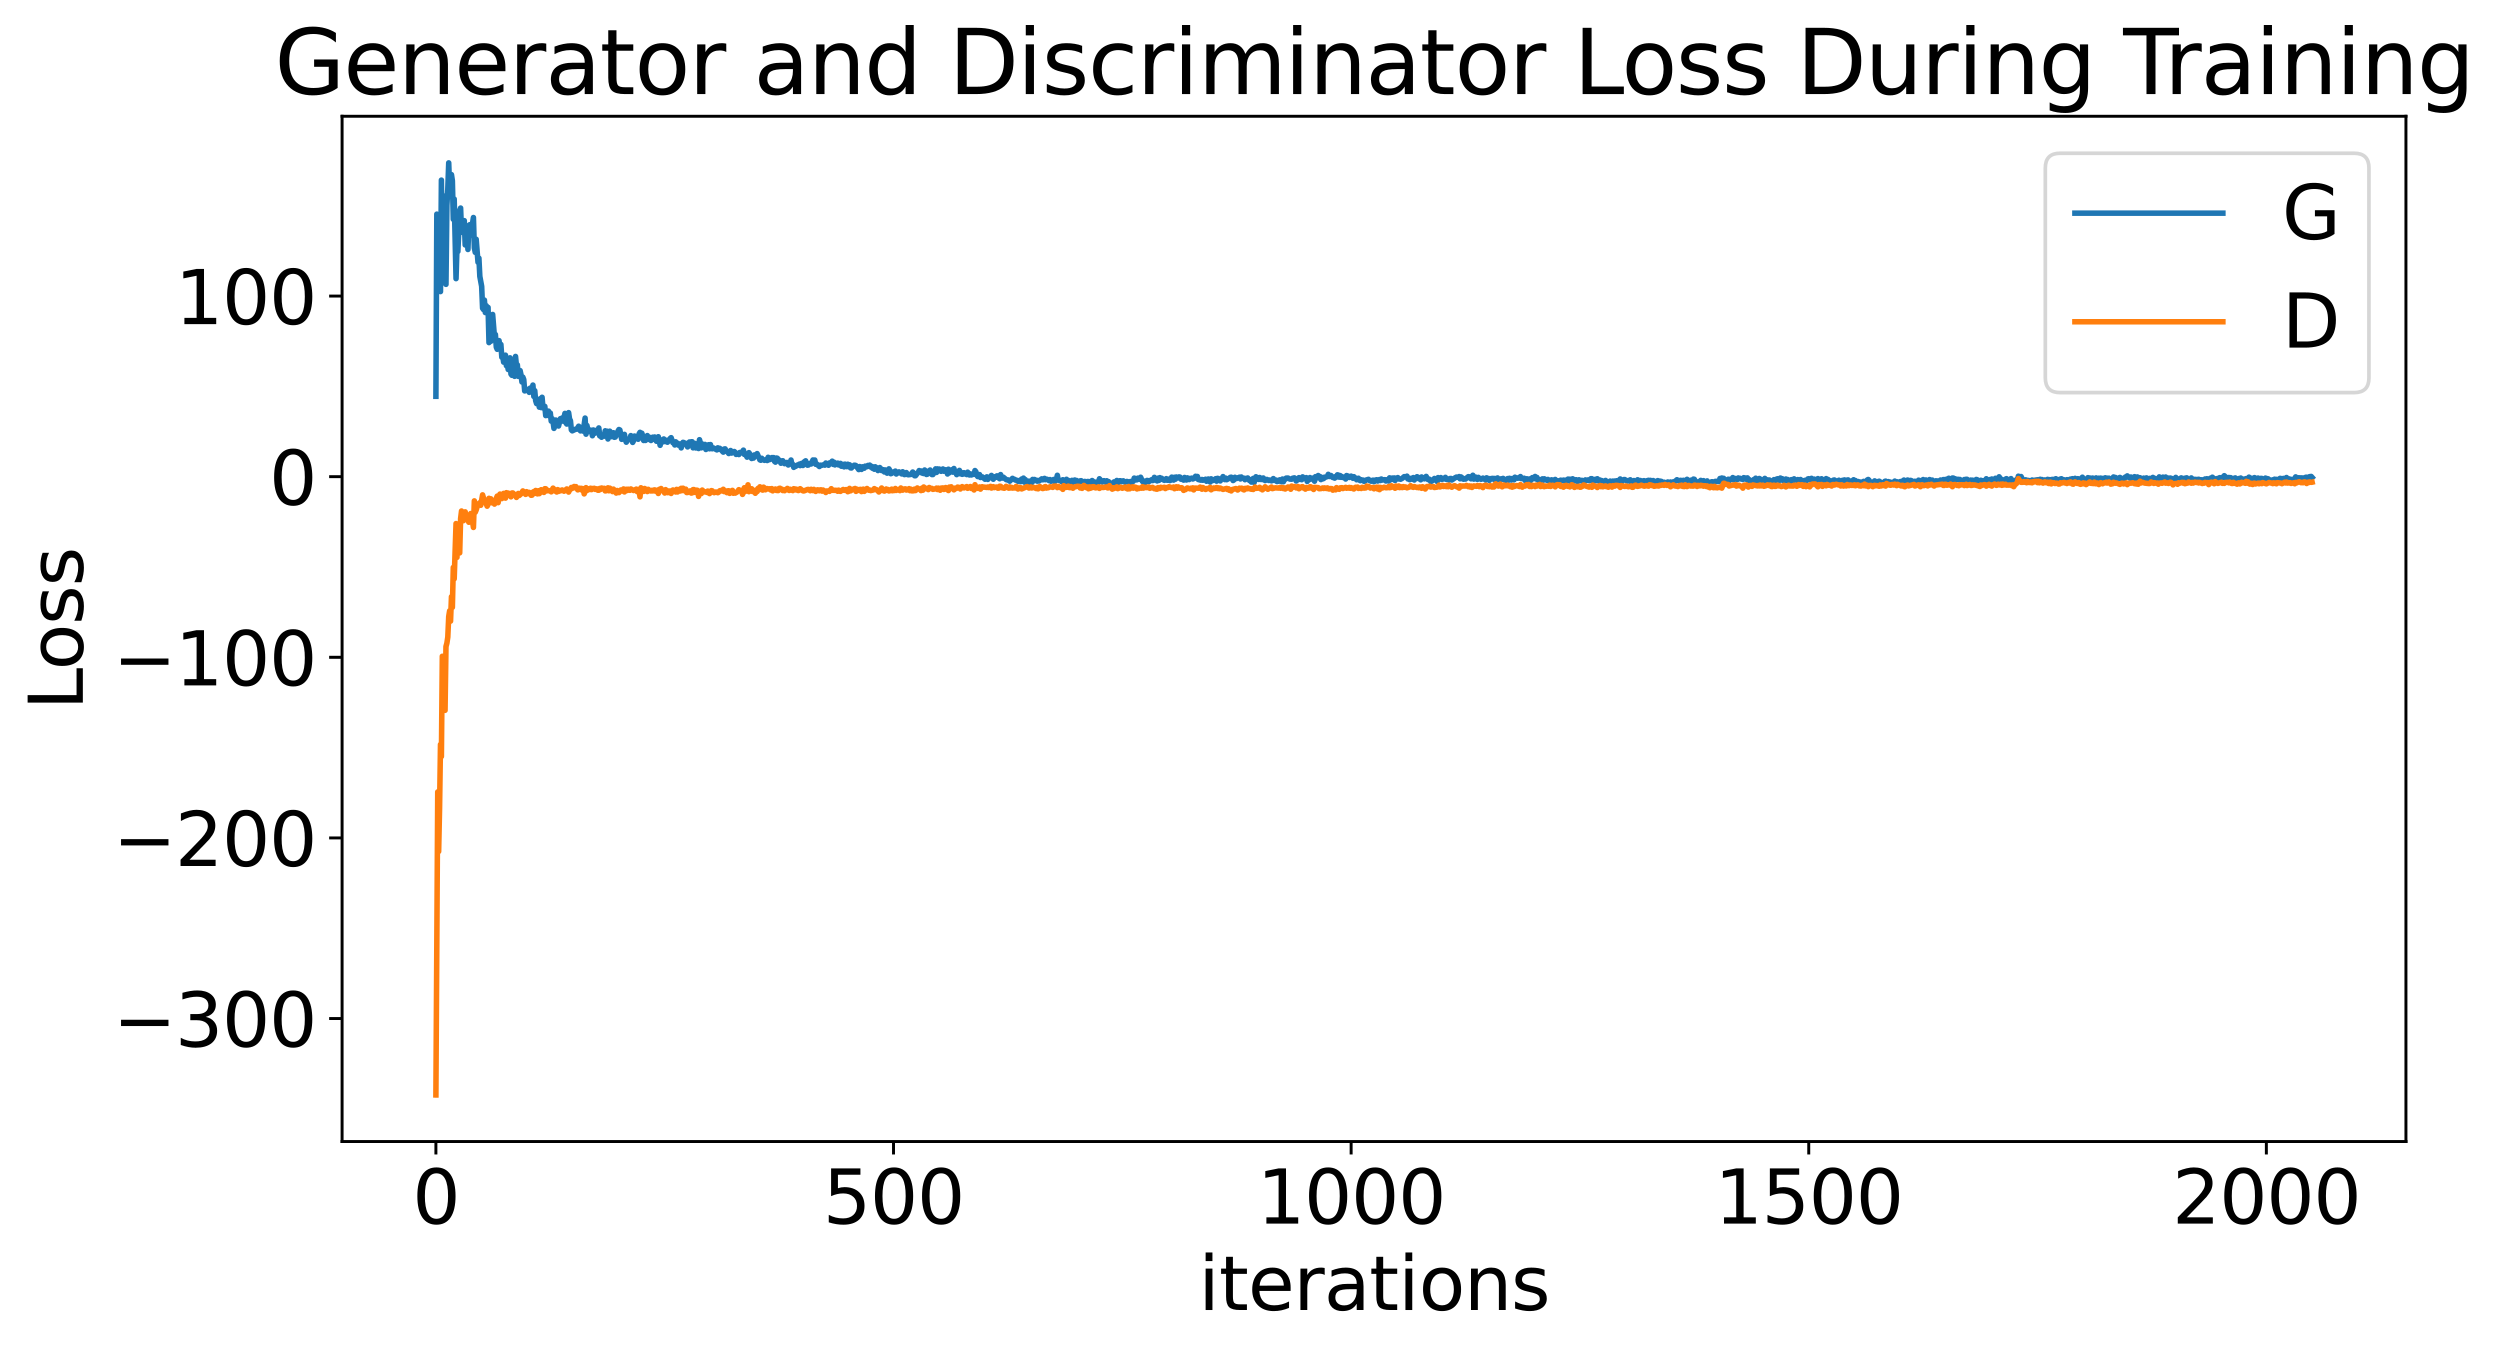 <?xml version="1.0" encoding="utf-8" standalone="no"?>
<!DOCTYPE svg PUBLIC "-//W3C//DTD SVG 1.1//EN"
  "http://www.w3.org/Graphics/SVG/1.1/DTD/svg11.dtd">
<svg xmlns:xlink="http://www.w3.org/1999/xlink" width="675.923pt" height="365.549pt" viewBox="0 0 675.923 365.549" xmlns="http://www.w3.org/2000/svg" version="1.1">
 <defs>
  <style type="text/css">*{stroke-linejoin: round; stroke-linecap: butt}</style>
 </defs>
 <g id="figure_1">
  <g id="patch_1">
   <path d="M 0 365.549 
L 675.923 365.549 
L 675.923 -0 
L 0 -0 
z
" style="fill: #ffffff"/>
  </g>
  <g id="axes_1">
   <g id="patch_2">
    <path d="M 92.491 308.636 
L 650.491 308.636 
L 650.491 31.436 
L 92.491 31.436 
z
" style="fill: #ffffff"/>
   </g>
   <g id="matplotlib.axis_1">
    <g id="xtick_1">
     <g id="line2d_1">
      <defs>
       <path id="m6ffd0d6646" d="M 0 0 
L 0 3.5 
" style="stroke: #000000; stroke-width: 0.8"/>
      </defs>
      <g>
       <use xlink:href="#m6ffd0d6646" x="117.854" y="308.636" style="stroke: #000000; stroke-width: 0.8"/>
      </g>
     </g>
     <g id="text_1">
      <!-- 0 -->
      <g transform="translate(111.492 330.833) scale(0.2 -0.2)">
       <defs>
        <path id="DejaVuSans-30" d="M 2034 4250 
Q 1547 4250 1301 3770 
Q 1056 3291 1056 2328 
Q 1056 1369 1301 889 
Q 1547 409 2034 409 
Q 2525 409 2770 889 
Q 3016 1369 3016 2328 
Q 3016 3291 2770 3770 
Q 2525 4250 2034 4250 
z
M 2034 4750 
Q 2819 4750 3233 4129 
Q 3647 3509 3647 2328 
Q 3647 1150 3233 529 
Q 2819 -91 2034 -91 
Q 1250 -91 836 529 
Q 422 1150 422 2328 
Q 422 3509 836 4129 
Q 1250 4750 2034 4750 
z
" transform="scale(0.016)"/>
       </defs>
       <use xlink:href="#DejaVuSans-30"/>
      </g>
     </g>
    </g>
    <g id="xtick_2">
     <g id="line2d_2">
      <g>
       <use xlink:href="#m6ffd0d6646" x="241.579" y="308.636" style="stroke: #000000; stroke-width: 0.8"/>
      </g>
     </g>
     <g id="text_2">
      <!-- 500 -->
      <g transform="translate(222.492 330.833) scale(0.2 -0.2)">
       <defs>
        <path id="DejaVuSans-35" d="M 691 4666 
L 3169 4666 
L 3169 4134 
L 1269 4134 
L 1269 2991 
Q 1406 3038 1543 3061 
Q 1681 3084 1819 3084 
Q 2600 3084 3056 2656 
Q 3513 2228 3513 1497 
Q 3513 744 3044 326 
Q 2575 -91 1722 -91 
Q 1428 -91 1123 -41 
Q 819 9 494 109 
L 494 744 
Q 775 591 1075 516 
Q 1375 441 1709 441 
Q 2250 441 2565 725 
Q 2881 1009 2881 1497 
Q 2881 1984 2565 2268 
Q 2250 2553 1709 2553 
Q 1456 2553 1204 2497 
Q 953 2441 691 2322 
L 691 4666 
z
" transform="scale(0.016)"/>
       </defs>
       <use xlink:href="#DejaVuSans-35"/>
       <use xlink:href="#DejaVuSans-30" x="63.623"/>
       <use xlink:href="#DejaVuSans-30" x="127.246"/>
      </g>
     </g>
    </g>
    <g id="xtick_3">
     <g id="line2d_3">
      <g>
       <use xlink:href="#m6ffd0d6646" x="365.304" y="308.636" style="stroke: #000000; stroke-width: 0.8"/>
      </g>
     </g>
     <g id="text_3">
      <!-- 1000 -->
      <g transform="translate(339.854 330.833) scale(0.2 -0.2)">
       <defs>
        <path id="DejaVuSans-31" d="M 794 531 
L 1825 531 
L 1825 4091 
L 703 3866 
L 703 4441 
L 1819 4666 
L 2450 4666 
L 2450 531 
L 3481 531 
L 3481 0 
L 794 0 
L 794 531 
z
" transform="scale(0.016)"/>
       </defs>
       <use xlink:href="#DejaVuSans-31"/>
       <use xlink:href="#DejaVuSans-30" x="63.623"/>
       <use xlink:href="#DejaVuSans-30" x="127.246"/>
       <use xlink:href="#DejaVuSans-30" x="190.869"/>
      </g>
     </g>
    </g>
    <g id="xtick_4">
     <g id="line2d_4">
      <g>
       <use xlink:href="#m6ffd0d6646" x="489.029" y="308.636" style="stroke: #000000; stroke-width: 0.8"/>
      </g>
     </g>
     <g id="text_4">
      <!-- 1500 -->
      <g transform="translate(463.579 330.833) scale(0.2 -0.2)">
       <use xlink:href="#DejaVuSans-31"/>
       <use xlink:href="#DejaVuSans-35" x="63.623"/>
       <use xlink:href="#DejaVuSans-30" x="127.246"/>
       <use xlink:href="#DejaVuSans-30" x="190.869"/>
      </g>
     </g>
    </g>
    <g id="xtick_5">
     <g id="line2d_5">
      <g>
       <use xlink:href="#m6ffd0d6646" x="612.754" y="308.636" style="stroke: #000000; stroke-width: 0.8"/>
      </g>
     </g>
     <g id="text_5">
      <!-- 2000 -->
      <g transform="translate(587.304 330.833) scale(0.2 -0.2)">
       <defs>
        <path id="DejaVuSans-32" d="M 1228 531 
L 3431 531 
L 3431 0 
L 469 0 
L 469 531 
Q 828 903 1448 1529 
Q 2069 2156 2228 2338 
Q 2531 2678 2651 2914 
Q 2772 3150 2772 3378 
Q 2772 3750 2511 3984 
Q 2250 4219 1831 4219 
Q 1534 4219 1204 4116 
Q 875 4013 500 3803 
L 500 4441 
Q 881 4594 1212 4672 
Q 1544 4750 1819 4750 
Q 2544 4750 2975 4387 
Q 3406 4025 3406 3419 
Q 3406 3131 3298 2873 
Q 3191 2616 2906 2266 
Q 2828 2175 2409 1742 
Q 1991 1309 1228 531 
z
" transform="scale(0.016)"/>
       </defs>
       <use xlink:href="#DejaVuSans-32"/>
       <use xlink:href="#DejaVuSans-30" x="63.623"/>
       <use xlink:href="#DejaVuSans-30" x="127.246"/>
       <use xlink:href="#DejaVuSans-30" x="190.869"/>
      </g>
     </g>
    </g>
    <g id="text_6">
     <!-- iterations -->
     <g transform="translate(324.036 354.189) scale(0.2 -0.2)">
      <defs>
       <path id="DejaVuSans-69" d="M 603 3500 
L 1178 3500 
L 1178 0 
L 603 0 
L 603 3500 
z
M 603 4863 
L 1178 4863 
L 1178 4134 
L 603 4134 
L 603 4863 
z
" transform="scale(0.016)"/>
       <path id="DejaVuSans-74" d="M 1172 4494 
L 1172 3500 
L 2356 3500 
L 2356 3053 
L 1172 3053 
L 1172 1153 
Q 1172 725 1289 603 
Q 1406 481 1766 481 
L 2356 481 
L 2356 0 
L 1766 0 
Q 1100 0 847 248 
Q 594 497 594 1153 
L 594 3053 
L 172 3053 
L 172 3500 
L 594 3500 
L 594 4494 
L 1172 4494 
z
" transform="scale(0.016)"/>
       <path id="DejaVuSans-65" d="M 3597 1894 
L 3597 1613 
L 953 1613 
Q 991 1019 1311 708 
Q 1631 397 2203 397 
Q 2534 397 2845 478 
Q 3156 559 3463 722 
L 3463 178 
Q 3153 47 2828 -22 
Q 2503 -91 2169 -91 
Q 1331 -91 842 396 
Q 353 884 353 1716 
Q 353 2575 817 3079 
Q 1281 3584 2069 3584 
Q 2775 3584 3186 3129 
Q 3597 2675 3597 1894 
z
M 3022 2063 
Q 3016 2534 2758 2815 
Q 2500 3097 2075 3097 
Q 1594 3097 1305 2825 
Q 1016 2553 972 2059 
L 3022 2063 
z
" transform="scale(0.016)"/>
       <path id="DejaVuSans-72" d="M 2631 2963 
Q 2534 3019 2420 3045 
Q 2306 3072 2169 3072 
Q 1681 3072 1420 2755 
Q 1159 2438 1159 1844 
L 1159 0 
L 581 0 
L 581 3500 
L 1159 3500 
L 1159 2956 
Q 1341 3275 1631 3429 
Q 1922 3584 2338 3584 
Q 2397 3584 2469 3576 
Q 2541 3569 2628 3553 
L 2631 2963 
z
" transform="scale(0.016)"/>
       <path id="DejaVuSans-61" d="M 2194 1759 
Q 1497 1759 1228 1600 
Q 959 1441 959 1056 
Q 959 750 1161 570 
Q 1363 391 1709 391 
Q 2188 391 2477 730 
Q 2766 1069 2766 1631 
L 2766 1759 
L 2194 1759 
z
M 3341 1997 
L 3341 0 
L 2766 0 
L 2766 531 
Q 2569 213 2275 61 
Q 1981 -91 1556 -91 
Q 1019 -91 701 211 
Q 384 513 384 1019 
Q 384 1609 779 1909 
Q 1175 2209 1959 2209 
L 2766 2209 
L 2766 2266 
Q 2766 2663 2505 2880 
Q 2244 3097 1772 3097 
Q 1472 3097 1187 3025 
Q 903 2953 641 2809 
L 641 3341 
Q 956 3463 1253 3523 
Q 1550 3584 1831 3584 
Q 2591 3584 2966 3190 
Q 3341 2797 3341 1997 
z
" transform="scale(0.016)"/>
       <path id="DejaVuSans-6f" d="M 1959 3097 
Q 1497 3097 1228 2736 
Q 959 2375 959 1747 
Q 959 1119 1226 758 
Q 1494 397 1959 397 
Q 2419 397 2687 759 
Q 2956 1122 2956 1747 
Q 2956 2369 2687 2733 
Q 2419 3097 1959 3097 
z
M 1959 3584 
Q 2709 3584 3137 3096 
Q 3566 2609 3566 1747 
Q 3566 888 3137 398 
Q 2709 -91 1959 -91 
Q 1206 -91 779 398 
Q 353 888 353 1747 
Q 353 2609 779 3096 
Q 1206 3584 1959 3584 
z
" transform="scale(0.016)"/>
       <path id="DejaVuSans-6e" d="M 3513 2113 
L 3513 0 
L 2938 0 
L 2938 2094 
Q 2938 2591 2744 2837 
Q 2550 3084 2163 3084 
Q 1697 3084 1428 2787 
Q 1159 2491 1159 1978 
L 1159 0 
L 581 0 
L 581 3500 
L 1159 3500 
L 1159 2956 
Q 1366 3272 1645 3428 
Q 1925 3584 2291 3584 
Q 2894 3584 3203 3211 
Q 3513 2838 3513 2113 
z
" transform="scale(0.016)"/>
       <path id="DejaVuSans-73" d="M 2834 3397 
L 2834 2853 
Q 2591 2978 2328 3040 
Q 2066 3103 1784 3103 
Q 1356 3103 1142 2972 
Q 928 2841 928 2578 
Q 928 2378 1081 2264 
Q 1234 2150 1697 2047 
L 1894 2003 
Q 2506 1872 2764 1633 
Q 3022 1394 3022 966 
Q 3022 478 2636 193 
Q 2250 -91 1575 -91 
Q 1294 -91 989 -36 
Q 684 19 347 128 
L 347 722 
Q 666 556 975 473 
Q 1284 391 1588 391 
Q 1994 391 2212 530 
Q 2431 669 2431 922 
Q 2431 1156 2273 1281 
Q 2116 1406 1581 1522 
L 1381 1569 
Q 847 1681 609 1914 
Q 372 2147 372 2553 
Q 372 3047 722 3315 
Q 1072 3584 1716 3584 
Q 2034 3584 2315 3537 
Q 2597 3491 2834 3397 
z
" transform="scale(0.016)"/>
      </defs>
      <use xlink:href="#DejaVuSans-69"/>
      <use xlink:href="#DejaVuSans-74" x="27.783"/>
      <use xlink:href="#DejaVuSans-65" x="66.992"/>
      <use xlink:href="#DejaVuSans-72" x="128.516"/>
      <use xlink:href="#DejaVuSans-61" x="169.629"/>
      <use xlink:href="#DejaVuSans-74" x="230.908"/>
      <use xlink:href="#DejaVuSans-69" x="270.117"/>
      <use xlink:href="#DejaVuSans-6f" x="297.9"/>
      <use xlink:href="#DejaVuSans-6e" x="359.082"/>
      <use xlink:href="#DejaVuSans-73" x="422.461"/>
     </g>
    </g>
   </g>
   <g id="matplotlib.axis_2">
    <g id="ytick_1">
     <g id="line2d_6">
      <defs>
       <path id="m606e8862ea" d="M 0 0 
L -3.5 0 
" style="stroke: #000000; stroke-width: 0.8"/>
      </defs>
      <g>
       <use xlink:href="#m606e8862ea" x="92.491" y="275.384" style="stroke: #000000; stroke-width: 0.8"/>
      </g>
     </g>
     <g id="text_7">
      <!-- −300 -->
      <g transform="translate(30.556 282.982) scale(0.2 -0.2)">
       <defs>
        <path id="DejaVuSans-2212" d="M 678 2272 
L 4684 2272 
L 4684 1741 
L 678 1741 
L 678 2272 
z
" transform="scale(0.016)"/>
        <path id="DejaVuSans-33" d="M 2597 2516 
Q 3050 2419 3304 2112 
Q 3559 1806 3559 1356 
Q 3559 666 3084 287 
Q 2609 -91 1734 -91 
Q 1441 -91 1130 -33 
Q 819 25 488 141 
L 488 750 
Q 750 597 1062 519 
Q 1375 441 1716 441 
Q 2309 441 2620 675 
Q 2931 909 2931 1356 
Q 2931 1769 2642 2001 
Q 2353 2234 1838 2234 
L 1294 2234 
L 1294 2753 
L 1863 2753 
Q 2328 2753 2575 2939 
Q 2822 3125 2822 3475 
Q 2822 3834 2567 4026 
Q 2313 4219 1838 4219 
Q 1578 4219 1281 4162 
Q 984 4106 628 3988 
L 628 4550 
Q 988 4650 1302 4700 
Q 1616 4750 1894 4750 
Q 2613 4750 3031 4423 
Q 3450 4097 3450 3541 
Q 3450 3153 3228 2886 
Q 3006 2619 2597 2516 
z
" transform="scale(0.016)"/>
       </defs>
       <use xlink:href="#DejaVuSans-2212"/>
       <use xlink:href="#DejaVuSans-33" x="83.789"/>
       <use xlink:href="#DejaVuSans-30" x="147.412"/>
       <use xlink:href="#DejaVuSans-30" x="211.035"/>
      </g>
     </g>
    </g>
    <g id="ytick_2">
     <g id="line2d_7">
      <g>
       <use xlink:href="#m606e8862ea" x="92.491" y="226.549" style="stroke: #000000; stroke-width: 0.8"/>
      </g>
     </g>
     <g id="text_8">
      <!-- −200 -->
      <g transform="translate(30.556 234.147) scale(0.2 -0.2)">
       <use xlink:href="#DejaVuSans-2212"/>
       <use xlink:href="#DejaVuSans-32" x="83.789"/>
       <use xlink:href="#DejaVuSans-30" x="147.412"/>
       <use xlink:href="#DejaVuSans-30" x="211.035"/>
      </g>
     </g>
    </g>
    <g id="ytick_3">
     <g id="line2d_8">
      <g>
       <use xlink:href="#m606e8862ea" x="92.491" y="177.714" style="stroke: #000000; stroke-width: 0.8"/>
      </g>
     </g>
     <g id="text_9">
      <!-- −100 -->
      <g transform="translate(30.556 185.312) scale(0.2 -0.2)">
       <use xlink:href="#DejaVuSans-2212"/>
       <use xlink:href="#DejaVuSans-31" x="83.789"/>
       <use xlink:href="#DejaVuSans-30" x="147.412"/>
       <use xlink:href="#DejaVuSans-30" x="211.035"/>
      </g>
     </g>
    </g>
    <g id="ytick_4">
     <g id="line2d_9">
      <g>
       <use xlink:href="#m606e8862ea" x="92.491" y="128.879" style="stroke: #000000; stroke-width: 0.8"/>
      </g>
     </g>
     <g id="text_10">
      <!-- 0 -->
      <g transform="translate(72.766 136.477) scale(0.2 -0.2)">
       <use xlink:href="#DejaVuSans-30"/>
      </g>
     </g>
    </g>
    <g id="ytick_5">
     <g id="line2d_10">
      <g>
       <use xlink:href="#m606e8862ea" x="92.491" y="80.044" style="stroke: #000000; stroke-width: 0.8"/>
      </g>
     </g>
     <g id="text_11">
      <!-- 100 -->
      <g transform="translate(47.316 87.642) scale(0.2 -0.2)">
       <use xlink:href="#DejaVuSans-31"/>
       <use xlink:href="#DejaVuSans-30" x="63.623"/>
       <use xlink:href="#DejaVuSans-30" x="127.246"/>
      </g>
     </g>
    </g>
    <g id="text_12">
     <!-- Loss -->
     <g transform="translate(22.397 191.971) rotate(-90) scale(0.2 -0.2)">
      <defs>
       <path id="DejaVuSans-4c" d="M 628 4666 
L 1259 4666 
L 1259 531 
L 3531 531 
L 3531 0 
L 628 0 
L 628 4666 
z
" transform="scale(0.016)"/>
      </defs>
      <use xlink:href="#DejaVuSans-4c"/>
      <use xlink:href="#DejaVuSans-6f" x="53.963"/>
      <use xlink:href="#DejaVuSans-73" x="115.145"/>
      <use xlink:href="#DejaVuSans-73" x="167.244"/>
     </g>
    </g>
   </g>
   <g id="line2d_11">
    <path d="M 117.854 107.144 
L 118.102 57.898 
L 118.349 62.589 
L 118.597 71.838 
L 118.844 72.058 
L 119.092 78.836 
L 119.339 48.7 
L 119.586 69.152 
L 119.834 52.93 
L 120.081 66.097 
L 120.329 66.553 
L 120.576 76.877 
L 120.824 55.497 
L 121.071 51.116 
L 121.319 44.036 
L 121.566 51.052 
L 121.813 50.556 
L 122.061 47.22 
L 122.308 48.867 
L 122.556 59.288 
L 122.803 53.815 
L 123.298 75.334 
L 123.546 66.979 
L 123.793 67.998 
L 124.288 56.908 
L 124.535 56.254 
L 124.783 62.684 
L 125.03 62.834 
L 125.278 61.865 
L 125.525 59.659 
L 125.773 66.22 
L 126.268 63.602 
L 126.515 67.449 
L 126.762 60.971 
L 127.01 60.752 
L 127.257 63.604 
L 128 58.814 
L 128.247 67.023 
L 128.495 68.229 
L 128.742 64.692 
L 129.237 70.902 
L 129.484 69.796 
L 129.732 74.729 
L 130.227 77.424 
L 130.474 83.332 
L 130.722 83.697 
L 130.969 81.139 
L 131.217 84.504 
L 131.464 82.654 
L 131.711 83.971 
L 131.959 83.117 
L 132.206 92.63 
L 132.454 90.33 
L 132.701 92.276 
L 132.949 90.397 
L 133.196 85.023 
L 133.691 91.155 
L 133.939 90.441 
L 134.186 93.864 
L 134.433 94.437 
L 134.681 92.706 
L 134.928 92.096 
L 135.176 93.933 
L 135.423 93.13 
L 135.671 96.577 
L 135.918 96.222 
L 136.166 97.916 
L 136.66 96.027 
L 136.908 98.866 
L 137.155 98.463 
L 137.403 99.901 
L 137.898 96.745 
L 138.145 101.116 
L 138.393 101.463 
L 138.64 99.408 
L 138.888 99.079 
L 139.135 101.749 
L 139.382 96.374 
L 139.63 98.878 
L 139.877 98.642 
L 140.125 101.755 
L 140.372 100.499 
L 140.62 100.197 
L 140.867 101.359 
L 141.115 103.278 
L 141.362 101.969 
L 141.609 102.624 
L 141.857 105.688 
L 142.104 105.592 
L 142.352 105.223 
L 142.599 105.443 
L 142.847 105.435 
L 143.094 106.081 
L 143.342 104.934 
L 143.837 105.439 
L 144.084 104.112 
L 144.331 107.187 
L 144.579 105.624 
L 144.826 108.334 
L 145.074 109.121 
L 145.321 108.514 
L 145.569 108.622 
L 145.816 110.089 
L 146.064 107.8 
L 146.311 110.201 
L 146.558 107.412 
L 146.806 110.289 
L 147.053 110.332 
L 147.301 109.868 
L 147.548 112.364 
L 147.796 111.385 
L 148.043 112.31 
L 148.291 111.154 
L 148.538 111.987 
L 148.786 111.672 
L 149.033 113.863 
L 149.28 113.192 
L 149.528 114.015 
L 149.775 115.818 
L 150.023 115.191 
L 150.27 113.57 
L 150.518 114.282 
L 150.765 113.888 
L 151.013 115.181 
L 151.507 113.208 
L 151.755 113.577 
L 152.002 112.998 
L 152.25 113.869 
L 152.745 111.774 
L 152.992 114.315 
L 153.24 114.652 
L 153.487 113.951 
L 153.735 111.565 
L 153.982 113.268 
L 154.229 113.724 
L 154.477 116.218 
L 154.724 116.483 
L 155.714 116.004 
L 155.962 116.044 
L 156.456 115.237 
L 156.704 115.527 
L 156.951 116.5 
L 157.199 115.702 
L 157.446 115.514 
L 157.694 116.567 
L 158.189 113.034 
L 158.436 117.386 
L 158.684 115.03 
L 158.931 116.114 
L 159.426 116.686 
L 159.673 116.285 
L 159.921 116.383 
L 160.168 117.81 
L 160.416 116.248 
L 160.911 117.118 
L 161.158 116.979 
L 161.405 116.266 
L 161.653 116.829 
L 161.9 115.705 
L 162.148 117.849 
L 162.395 117.517 
L 162.643 118.218 
L 162.89 117.791 
L 163.138 117.614 
L 163.385 117.926 
L 163.633 116.472 
L 163.88 116.634 
L 164.127 116.587 
L 164.375 118.687 
L 164.87 116.58 
L 165.117 116.951 
L 165.365 118.059 
L 165.86 116.999 
L 166.107 118.228 
L 166.354 118.162 
L 166.602 117.315 
L 166.849 117.584 
L 167.097 116.539 
L 167.344 116.131 
L 167.592 116.252 
L 168.087 118.78 
L 168.334 117.676 
L 168.582 117.951 
L 168.829 117.441 
L 169.076 118.887 
L 169.324 119.556 
L 169.819 118.792 
L 170.314 118.798 
L 170.561 117.779 
L 171.056 119.614 
L 171.303 119.139 
L 171.551 117.891 
L 171.798 118.491 
L 172.293 118.426 
L 172.541 118.76 
L 172.788 117.305 
L 173.036 116.889 
L 173.283 118.019 
L 173.531 117.121 
L 173.778 117.852 
L 174.025 119.094 
L 174.273 118.677 
L 174.52 119.082 
L 174.768 118.623 
L 175.015 117.769 
L 175.51 118.825 
L 175.758 118.267 
L 176.005 119.092 
L 176.252 118.888 
L 176.5 118.195 
L 176.747 118.752 
L 176.995 118.149 
L 177.242 118.431 
L 177.49 119.302 
L 177.985 118.081 
L 178.48 120.399 
L 178.727 118.94 
L 178.974 119.59 
L 179.469 118.686 
L 179.717 119.38 
L 179.964 119.397 
L 180.212 119.043 
L 180.459 119.562 
L 181.201 118.547 
L 181.449 118.335 
L 181.944 119.719 
L 182.191 119.506 
L 182.439 120.306 
L 182.686 119.455 
L 182.934 119.947 
L 183.181 119.823 
L 183.429 120.358 
L 183.923 120.023 
L 184.171 121.097 
L 184.666 119.596 
L 184.913 119.661 
L 185.161 120.088 
L 185.408 119.862 
L 185.656 120.239 
L 185.903 120.832 
L 186.15 119.818 
L 186.398 119.497 
L 186.645 120.018 
L 186.893 119.449 
L 187.14 119.439 
L 187.388 121.084 
L 187.635 120.897 
L 187.883 119.887 
L 188.13 121.116 
L 188.378 121.079 
L 188.625 120.582 
L 188.872 121.268 
L 189.12 118.883 
L 189.367 119.746 
L 189.615 121.083 
L 189.862 120.035 
L 190.357 120.845 
L 190.605 120.158 
L 190.852 121.522 
L 191.347 121.102 
L 191.594 120.238 
L 191.842 121.339 
L 192.089 120.2 
L 192.337 121.283 
L 192.584 121.328 
L 192.832 121.091 
L 193.821 121.637 
L 194.069 121.078 
L 194.316 121.476 
L 194.564 121.201 
L 194.811 121.4 
L 195.306 122.001 
L 195.554 122.243 
L 195.801 121.401 
L 196.048 121.359 
L 196.296 121.848 
L 196.791 122.28 
L 197.038 122.623 
L 197.286 122.336 
L 197.533 121.807 
L 197.781 122.501 
L 198.523 122.077 
L 198.77 122.28 
L 199.018 122.86 
L 199.513 122.666 
L 199.76 122.895 
L 200.008 122.339 
L 200.503 122.452 
L 200.997 121.708 
L 201.245 122.86 
L 201.492 122.668 
L 201.987 123.603 
L 202.482 122.383 
L 202.73 122.727 
L 202.977 123.602 
L 203.225 123.963 
L 203.472 123.736 
L 203.719 123.857 
L 203.967 122.995 
L 204.214 123.004 
L 204.462 123.311 
L 204.709 122.641 
L 205.452 124.337 
L 205.699 124.441 
L 205.947 123.901 
L 206.194 124.3 
L 206.441 124.293 
L 206.689 124.465 
L 207.184 124.244 
L 207.431 124.512 
L 207.679 123.638 
L 207.926 124.308 
L 208.421 124.128 
L 208.668 123.726 
L 209.163 123.724 
L 209.411 124.74 
L 209.658 124.95 
L 209.906 123.839 
L 210.153 123.885 
L 210.401 124.165 
L 210.648 124.699 
L 210.896 124.509 
L 211.143 125.245 
L 211.638 124.571 
L 211.885 125.132 
L 212.133 125.364 
L 212.628 125.051 
L 212.875 125.055 
L 213.123 125.719 
L 213.37 125.033 
L 213.617 125.357 
L 213.865 124.377 
L 214.112 125.585 
L 214.36 125.558 
L 214.607 126.362 
L 214.855 125.95 
L 215.102 126.09 
L 215.597 125.729 
L 215.845 125.722 
L 216.092 125.499 
L 216.339 125.889 
L 216.587 125.333 
L 216.834 125.287 
L 217.082 125.851 
L 217.329 124.967 
L 217.824 124.594 
L 218.072 125.561 
L 218.319 125.775 
L 218.566 125.728 
L 218.814 125.337 
L 219.061 125.302 
L 219.309 125.452 
L 219.804 124.365 
L 220.051 125.078 
L 220.299 124.379 
L 220.546 125.539 
L 220.794 125.435 
L 221.536 126.135 
L 221.783 125.767 
L 222.031 125.846 
L 222.773 125.635 
L 223.021 125.767 
L 223.268 125.192 
L 223.515 125.428 
L 223.763 125.35 
L 224.01 125.79 
L 224.258 125.161 
L 224.753 125.094 
L 225 124.689 
L 225.248 125.55 
L 225.495 124.967 
L 225.743 125.7 
L 225.99 125.229 
L 226.237 125.31 
L 226.485 125.213 
L 226.732 125.708 
L 226.98 125.588 
L 227.227 125.288 
L 227.475 126.055 
L 227.722 125.553 
L 227.97 125.544 
L 228.217 126.227 
L 228.464 125.488 
L 228.959 126.172 
L 229.207 125.514 
L 229.454 125.794 
L 229.702 125.659 
L 229.949 126.502 
L 230.197 126.526 
L 230.444 126.032 
L 230.692 126.09 
L 230.939 125.782 
L 231.186 125.779 
L 231.434 125.889 
L 232.176 126.962 
L 232.424 126.142 
L 232.919 126.915 
L 233.166 126.207 
L 233.661 126.591 
L 233.908 126.028 
L 234.403 126.178 
L 234.651 125.842 
L 234.898 125.926 
L 235.146 125.752 
L 235.393 126.262 
L 235.641 126.078 
L 235.888 126.604 
L 236.135 126.238 
L 236.383 126.862 
L 236.63 126.204 
L 236.878 126.376 
L 237.373 127.225 
L 237.868 126.415 
L 238.115 126.696 
L 238.362 127.224 
L 238.857 126.999 
L 239.105 127.609 
L 239.352 127.061 
L 239.6 127.279 
L 239.847 127.93 
L 240.095 127.682 
L 240.342 126.765 
L 240.59 127.21 
L 240.837 128.075 
L 241.084 127.984 
L 241.579 127.601 
L 241.827 127.585 
L 242.074 127.371 
L 242.322 128.155 
L 243.064 127.582 
L 243.806 128.135 
L 244.054 127.55 
L 244.301 128.18 
L 244.549 128.322 
L 244.796 128.221 
L 245.044 127.773 
L 245.291 128.274 
L 245.539 128.376 
L 246.281 128.273 
L 246.776 127.627 
L 247.023 127.882 
L 247.271 128.622 
L 247.518 128.624 
L 248.013 127.985 
L 248.26 127.719 
L 248.508 127.226 
L 248.755 127.476 
L 249.003 127.336 
L 249.25 127.884 
L 249.745 128.029 
L 249.993 127.076 
L 250.24 127.339 
L 250.488 128.282 
L 250.735 128.207 
L 250.982 127.373 
L 251.23 127.572 
L 251.477 127.078 
L 251.972 128.311 
L 252.22 128.308 
L 252.715 127.581 
L 252.962 126.765 
L 253.209 127.734 
L 253.457 126.768 
L 253.704 126.897 
L 253.952 126.814 
L 254.199 127.304 
L 254.447 127.431 
L 254.694 126.938 
L 254.942 126.795 
L 255.189 127.407 
L 255.684 127.014 
L 255.931 127.122 
L 256.179 128.153 
L 256.426 126.858 
L 256.674 127.826 
L 256.921 127.222 
L 257.169 127.428 
L 257.416 126.995 
L 257.664 127.659 
L 257.911 126.673 
L 258.158 127.574 
L 258.406 127.432 
L 258.653 128.323 
L 258.901 128.007 
L 259.148 127.952 
L 259.396 127.181 
L 259.643 128.106 
L 259.891 127.73 
L 260.138 128.242 
L 260.386 128.175 
L 260.633 127.806 
L 260.88 128.142 
L 261.128 128.107 
L 261.375 128.313 
L 261.623 127.662 
L 262.118 128.424 
L 262.365 128.113 
L 262.613 128.424 
L 263.107 128.212 
L 263.355 128.25 
L 263.602 127.226 
L 263.85 127.539 
L 264.097 128.461 
L 264.345 128.842 
L 264.592 128.382 
L 264.84 128.311 
L 265.087 129.099 
L 265.582 128.93 
L 266.077 129.346 
L 266.324 129.571 
L 266.572 129.133 
L 266.819 128.924 
L 267.067 129.617 
L 267.562 128.979 
L 267.809 129.157 
L 268.056 128.54 
L 268.551 129.569 
L 268.799 128.962 
L 269.046 128.878 
L 269.294 129.052 
L 269.541 128.657 
L 269.789 128.694 
L 270.036 129.237 
L 270.284 129.44 
L 270.531 128.315 
L 270.778 129.085 
L 271.026 129.259 
L 271.273 129.021 
L 272.016 129.654 
L 272.263 129.76 
L 272.511 129.737 
L 273.005 130.095 
L 273.748 129.332 
L 273.995 129.546 
L 274.243 129.575 
L 274.49 129.788 
L 274.738 129.783 
L 275.233 130.133 
L 275.727 129.864 
L 275.975 130.227 
L 276.222 129.522 
L 276.47 129.92 
L 276.717 129.267 
L 276.965 130.363 
L 277.212 129.672 
L 277.46 130.1 
L 277.707 130.124 
L 277.954 130.386 
L 278.202 130.077 
L 278.449 130.469 
L 278.697 130.247 
L 278.944 130.503 
L 279.192 129.623 
L 279.439 130.044 
L 279.687 129.638 
L 279.934 129.852 
L 280.182 129.821 
L 280.429 130.095 
L 280.676 129.916 
L 280.924 130.056 
L 281.666 129.463 
L 281.914 129.723 
L 282.161 129.679 
L 282.409 129.345 
L 282.656 129.698 
L 282.903 129.557 
L 283.151 129.591 
L 283.646 129.945 
L 283.893 129.664 
L 284.141 130.115 
L 284.388 129.911 
L 284.636 130.04 
L 284.883 129.634 
L 285.131 130.248 
L 285.378 129.693 
L 285.625 129.575 
L 285.873 128.502 
L 286.12 129.834 
L 286.368 129.795 
L 287.11 130.26 
L 287.358 129.709 
L 287.605 130.614 
L 287.852 129.823 
L 288.1 130.118 
L 288.347 129.589 
L 288.595 130.486 
L 288.842 129.887 
L 289.585 130.319 
L 289.832 129.869 
L 290.08 130.428 
L 290.574 129.778 
L 290.822 130.07 
L 291.069 129.903 
L 291.317 130.419 
L 291.564 130.242 
L 291.812 130.276 
L 292.059 130.006 
L 292.307 129.965 
L 293.049 130.486 
L 293.296 130.163 
L 293.791 130.736 
L 294.039 130.176 
L 294.534 130.229 
L 294.781 130.476 
L 295.029 130.424 
L 295.276 129.925 
L 295.771 130.364 
L 296.266 130.356 
L 296.513 130.74 
L 296.761 130.695 
L 297.008 130.334 
L 297.256 129.444 
L 297.998 130.348 
L 298.245 130.021 
L 298.493 129.961 
L 298.74 130.083 
L 298.988 130.398 
L 299.235 129.983 
L 299.483 130.562 
L 299.73 130.213 
L 299.978 130.605 
L 300.225 131.294 
L 300.472 130.741 
L 300.72 130.589 
L 300.967 130.823 
L 301.215 130.283 
L 301.462 130.687 
L 301.71 130.504 
L 301.957 129.905 
L 302.205 130.647 
L 302.699 129.985 
L 302.947 129.977 
L 303.194 130.224 
L 303.442 130.193 
L 303.689 129.998 
L 304.184 130.397 
L 304.679 130.168 
L 305.174 130.305 
L 305.421 130.505 
L 305.669 130.182 
L 305.916 130.489 
L 306.411 130.092 
L 306.659 129.265 
L 306.906 129.368 
L 307.154 129.749 
L 307.401 129.728 
L 307.648 129.272 
L 307.896 129.346 
L 308.143 129.595 
L 308.391 129.032 
L 308.886 130.164 
L 309.133 130.016 
L 309.381 130.398 
L 309.628 130.497 
L 309.876 130.284 
L 310.123 129.896 
L 310.37 129.952 
L 310.618 130.229 
L 310.865 129.924 
L 311.113 129.946 
L 311.36 129.703 
L 311.608 129.929 
L 311.855 129.875 
L 312.103 129.066 
L 312.35 129.61 
L 312.597 129.641 
L 312.845 130.025 
L 313.092 129.283 
L 313.34 129.888 
L 313.587 129.134 
L 313.835 129.594 
L 314.082 129.31 
L 314.33 129.619 
L 314.825 129.876 
L 315.319 129.414 
L 315.567 129.847 
L 315.814 129.839 
L 316.062 129.533 
L 316.309 129.929 
L 316.557 129.814 
L 316.804 129.002 
L 317.299 129.803 
L 317.547 129.036 
L 317.794 129.567 
L 318.041 128.964 
L 318.289 129.21 
L 318.536 129.202 
L 318.784 128.939 
L 319.031 128.993 
L 319.279 129.552 
L 319.526 129.595 
L 319.774 129.5 
L 320.021 129.813 
L 320.268 129.091 
L 320.763 129.78 
L 321.011 129.193 
L 321.258 129.568 
L 321.506 129.664 
L 321.753 129.338 
L 322.001 129.403 
L 322.248 129.269 
L 322.496 129.506 
L 322.99 129.272 
L 323.238 128.771 
L 323.485 129.283 
L 323.733 128.818 
L 323.98 129.649 
L 324.475 129.777 
L 324.723 129.828 
L 324.97 129.643 
L 325.217 129.849 
L 325.465 129.708 
L 325.712 129.771 
L 325.96 129.565 
L 326.207 130.119 
L 326.455 130.013 
L 326.702 129.505 
L 327.197 130.334 
L 327.445 129.458 
L 327.692 129.94 
L 327.939 129.909 
L 328.187 129.673 
L 328.434 129.825 
L 328.682 129.425 
L 328.929 130.087 
L 329.177 129.327 
L 329.424 129.395 
L 329.919 130.025 
L 330.166 129.458 
L 330.414 129.465 
L 330.661 128.856 
L 331.156 129.676 
L 331.404 129.273 
L 331.651 129.699 
L 332.394 129.276 
L 332.641 129.06 
L 332.888 129.019 
L 333.383 129.919 
L 333.631 129.743 
L 333.878 129.039 
L 334.126 129.41 
L 334.373 129.372 
L 334.621 129.181 
L 334.868 129.178 
L 335.115 129.014 
L 335.363 129.493 
L 335.61 128.963 
L 335.858 129.275 
L 336.353 129.294 
L 336.6 129.699 
L 336.848 129.334 
L 337.095 129.365 
L 337.343 129.227 
L 337.837 129.937 
L 338.085 129.695 
L 338.332 130.339 
L 338.58 130.203 
L 338.827 129.357 
L 339.075 130.455 
L 339.57 128.906 
L 339.817 129.543 
L 340.064 129.14 
L 340.312 129.622 
L 340.559 129.102 
L 340.807 129.625 
L 341.054 129.298 
L 341.302 129.666 
L 341.549 129.234 
L 342.044 129.929 
L 342.539 129.624 
L 343.034 129.902 
L 343.281 129.783 
L 343.776 130.01 
L 344.024 129.78 
L 344.271 129.398 
L 344.519 129.898 
L 345.013 129.8 
L 345.261 130.197 
L 345.508 129.902 
L 345.756 130.106 
L 346.003 129.725 
L 346.498 130.254 
L 346.746 129.517 
L 346.993 130.249 
L 347.241 129.544 
L 347.488 129.597 
L 347.735 129.27 
L 348.23 129.249 
L 348.725 129.526 
L 349.22 129.564 
L 349.468 129.311 
L 349.962 129.2 
L 350.21 129.415 
L 350.457 130.05 
L 350.952 129.578 
L 351.2 129.14 
L 351.447 129.623 
L 351.695 129.334 
L 351.942 129.695 
L 352.19 128.93 
L 352.684 129.341 
L 352.932 129.405 
L 353.179 129.137 
L 353.427 130.16 
L 353.674 129.431 
L 353.922 129.717 
L 354.169 129.12 
L 354.417 129.539 
L 354.911 129.266 
L 355.159 129.493 
L 355.406 130.105 
L 355.654 128.874 
L 356.149 129.196 
L 356.396 128.567 
L 356.644 129.01 
L 356.891 128.841 
L 357.139 129.667 
L 357.386 129.076 
L 357.633 129.47 
L 357.881 129.376 
L 358.128 129.002 
L 358.376 129.032 
L 358.871 128.839 
L 359.118 128.246 
L 359.366 128.814 
L 359.613 128.827 
L 359.86 128.567 
L 360.355 129.098 
L 360.603 128.994 
L 360.85 129.273 
L 361.098 128.839 
L 361.345 128.999 
L 361.593 128.378 
L 361.84 128.44 
L 362.088 129.01 
L 362.335 128.581 
L 362.582 129.051 
L 362.83 128.846 
L 363.077 129.087 
L 363.572 129.157 
L 363.82 129.511 
L 364.067 128.576 
L 364.562 128.76 
L 364.809 129.086 
L 365.304 128.731 
L 365.799 129.324 
L 366.047 128.882 
L 366.294 129.2 
L 366.542 129.261 
L 366.789 129.715 
L 367.037 129.606 
L 367.284 129.302 
L 367.531 129.802 
L 367.779 129.95 
L 368.026 129.7 
L 368.274 129.874 
L 368.521 129.8 
L 368.769 130.122 
L 369.016 130.1 
L 369.264 129.823 
L 370.006 129.595 
L 370.253 129.906 
L 370.748 130.102 
L 370.996 129.877 
L 371.243 129.822 
L 371.491 130.242 
L 371.738 129.83 
L 372.233 129.707 
L 372.48 130.057 
L 372.975 129.658 
L 373.223 129.922 
L 373.47 129.512 
L 373.718 129.8 
L 374.213 129.697 
L 374.46 129.698 
L 374.707 130.047 
L 374.955 129.714 
L 375.202 129.811 
L 375.45 130.064 
L 375.697 129.193 
L 375.945 129.725 
L 376.192 129.657 
L 376.44 129.248 
L 376.687 129.568 
L 376.935 129.22 
L 377.182 129.909 
L 377.429 129.258 
L 377.677 129.275 
L 377.924 129.128 
L 378.172 129.496 
L 378.419 129.474 
L 378.667 129.576 
L 379.162 129.3 
L 379.656 128.87 
L 380.151 129.004 
L 380.399 128.737 
L 380.646 129.502 
L 380.894 129.273 
L 381.141 129.694 
L 381.636 129.298 
L 381.884 129.58 
L 382.131 129.122 
L 382.378 129.784 
L 382.626 129.3 
L 382.873 129.314 
L 383.121 128.891 
L 383.368 129.019 
L 383.616 129.439 
L 383.863 129.238 
L 384.111 129.727 
L 384.358 128.955 
L 384.605 129.386 
L 384.853 129.172 
L 385.1 129.462 
L 385.595 128.808 
L 385.843 129.434 
L 386.09 129.658 
L 386.338 129.521 
L 386.585 129.65 
L 386.833 130.222 
L 387.327 129.945 
L 387.822 129.363 
L 388.07 129.733 
L 388.317 129.706 
L 388.565 130.182 
L 388.812 129.13 
L 389.06 129.499 
L 389.554 129.124 
L 389.802 129.637 
L 390.049 129.442 
L 390.297 129.511 
L 390.792 129.059 
L 391.039 129.609 
L 391.534 129.498 
L 391.782 129.798 
L 392.029 129.384 
L 392.276 129.356 
L 392.524 129.781 
L 393.266 129.271 
L 393.761 128.99 
L 394.256 129.063 
L 394.503 128.854 
L 394.751 129.447 
L 394.998 128.936 
L 395.246 129.123 
L 395.493 129.497 
L 395.741 129.571 
L 395.988 129.448 
L 396.236 129.525 
L 396.483 129.226 
L 396.731 129.211 
L 396.978 128.875 
L 397.473 128.953 
L 397.72 129.463 
L 398.215 128.496 
L 398.463 129.54 
L 398.958 128.992 
L 399.205 129.523 
L 399.452 129.607 
L 399.7 129.064 
L 400.195 129.514 
L 400.442 129.58 
L 400.69 129.492 
L 400.937 129.262 
L 401.185 129.511 
L 401.432 129.446 
L 401.68 129.803 
L 401.927 129.185 
L 402.174 129.379 
L 402.422 129.356 
L 402.669 129.889 
L 402.917 129.524 
L 403.164 129.385 
L 403.659 129.337 
L 403.907 129.623 
L 404.154 129.36 
L 404.401 129.582 
L 404.649 129.512 
L 404.896 129.219 
L 405.144 129.683 
L 405.391 129.576 
L 405.639 129.732 
L 405.886 129.452 
L 406.134 129.573 
L 406.381 129.344 
L 406.876 129.837 
L 407.123 129.896 
L 407.618 129.397 
L 407.866 129.841 
L 408.113 129.315 
L 408.361 129.48 
L 408.608 129.788 
L 408.856 129.379 
L 409.103 129.465 
L 409.35 129.73 
L 409.598 129.02 
L 409.845 129.2 
L 410.34 129.305 
L 410.588 129.14 
L 410.835 129.28 
L 411.083 128.852 
L 411.33 129.392 
L 411.578 129.306 
L 411.825 129.433 
L 412.072 129.292 
L 412.32 129.882 
L 412.815 129.443 
L 413.062 129.71 
L 413.557 129.48 
L 413.805 129.938 
L 414.052 129.64 
L 414.299 129.129 
L 414.547 129.436 
L 414.794 129.312 
L 415.042 128.821 
L 415.289 129.516 
L 415.537 129.08 
L 415.784 129.726 
L 416.032 129.961 
L 416.279 129.695 
L 416.527 129.865 
L 417.021 129.468 
L 417.269 129.836 
L 417.516 129.452 
L 418.259 129.868 
L 418.506 129.625 
L 418.754 130.04 
L 419.248 130.173 
L 419.496 129.724 
L 419.743 129.866 
L 419.991 130.189 
L 420.238 129.741 
L 420.486 129.63 
L 420.733 130.438 
L 421.228 129.984 
L 421.476 130.25 
L 421.97 129.815 
L 422.465 129.998 
L 422.713 129.801 
L 422.96 129.998 
L 423.208 129.817 
L 423.455 129.829 
L 423.703 129.968 
L 423.95 129.531 
L 424.197 129.761 
L 424.445 129.557 
L 424.692 130.348 
L 424.94 130.706 
L 425.187 129.45 
L 425.435 129.926 
L 425.682 129.677 
L 425.93 129.984 
L 426.177 129.713 
L 426.425 130.189 
L 426.672 130.128 
L 426.919 129.718 
L 427.167 129.963 
L 427.414 129.995 
L 427.662 129.875 
L 427.909 129.925 
L 428.157 130.364 
L 428.652 129.751 
L 428.899 129.893 
L 429.394 129.749 
L 429.641 129.946 
L 429.889 129.839 
L 430.136 129.419 
L 430.384 129.424 
L 430.631 130.136 
L 430.879 129.76 
L 431.126 130.017 
L 431.374 129.576 
L 431.621 129.969 
L 431.868 129.44 
L 432.116 129.69 
L 432.363 130.1 
L 432.611 129.791 
L 432.858 129.967 
L 433.106 129.945 
L 433.601 130.353 
L 434.096 129.895 
L 434.343 130.272 
L 434.59 130.36 
L 434.838 130.291 
L 435.085 130.449 
L 435.333 130.069 
L 435.828 130.289 
L 436.075 130.071 
L 436.323 130.243 
L 436.57 130.058 
L 436.817 130.358 
L 437.065 129.982 
L 437.56 130.052 
L 438.055 129.5 
L 438.302 130.502 
L 438.55 129.998 
L 439.045 129.663 
L 439.292 129.655 
L 439.539 129.877 
L 440.034 130.057 
L 440.282 129.903 
L 440.529 129.989 
L 440.777 129.723 
L 441.024 130.42 
L 441.272 130.168 
L 441.519 130.514 
L 441.766 129.932 
L 442.014 130.543 
L 442.261 130.324 
L 442.509 130.274 
L 442.756 129.717 
L 443.004 129.948 
L 443.499 129.908 
L 443.746 130.188 
L 444.241 130.01 
L 444.488 129.959 
L 444.736 130.129 
L 445.726 129.856 
L 445.973 129.953 
L 446.221 129.875 
L 446.468 130.239 
L 446.963 129.93 
L 447.458 130.216 
L 447.705 130.517 
L 447.953 130.116 
L 448.2 129.945 
L 448.448 130.249 
L 448.695 130.063 
L 449.19 130.152 
L 449.437 130.517 
L 449.932 130.375 
L 450.18 130.605 
L 450.427 130.48 
L 450.675 130.81 
L 450.922 130.311 
L 451.17 130.8 
L 451.417 130.85 
L 451.664 130.317 
L 452.159 130.517 
L 452.407 130.276 
L 452.654 130.292 
L 453.149 129.936 
L 453.397 129.705 
L 453.644 129.969 
L 453.892 129.9 
L 454.139 130.111 
L 454.386 129.865 
L 454.634 129.931 
L 454.881 130.139 
L 455.129 129.856 
L 455.376 129.904 
L 455.624 130.171 
L 456.119 129.593 
L 456.366 130.267 
L 456.613 129.907 
L 456.861 130.225 
L 457.108 129.841 
L 457.356 130.077 
L 457.603 130.14 
L 457.851 129.533 
L 458.098 129.581 
L 458.346 130.091 
L 458.841 130.399 
L 459.088 130.282 
L 459.335 130.462 
L 459.83 129.883 
L 460.078 130.291 
L 460.325 130.192 
L 460.573 129.954 
L 461.068 130.526 
L 461.562 130.024 
L 461.81 130.511 
L 462.305 130.575 
L 462.552 130.508 
L 462.8 130.247 
L 463.047 130.265 
L 463.295 130.478 
L 463.542 130.378 
L 463.79 130.138 
L 464.779 130.184 
L 465.027 129.372 
L 465.274 129.377 
L 465.522 129.239 
L 465.769 129.849 
L 466.017 129.321 
L 466.511 130.347 
L 466.759 129.742 
L 467.006 129.747 
L 467.254 129.569 
L 467.501 129.977 
L 467.749 129.58 
L 468.244 129.631 
L 468.491 129.125 
L 468.739 129.749 
L 468.986 129.353 
L 469.481 129.436 
L 469.728 129.646 
L 469.976 129.218 
L 470.223 129.46 
L 470.471 129.325 
L 470.718 129.508 
L 470.966 129.505 
L 471.213 129.651 
L 471.46 129.147 
L 471.708 129.414 
L 471.955 129.234 
L 472.203 129.621 
L 472.45 129.205 
L 472.698 129.964 
L 472.945 129.677 
L 473.193 129.994 
L 473.935 129.972 
L 474.182 129.643 
L 474.43 130.142 
L 474.677 129.29 
L 475.172 130.194 
L 475.667 129.371 
L 476.162 129.688 
L 476.409 130.315 
L 476.657 129.993 
L 476.904 129.973 
L 477.152 129.346 
L 477.399 129.827 
L 477.647 129.919 
L 477.894 129.736 
L 478.142 129.951 
L 478.389 129.775 
L 478.637 130.138 
L 479.131 129.993 
L 479.379 130.037 
L 479.626 129.677 
L 479.874 130.013 
L 480.121 129.968 
L 480.369 129.519 
L 480.616 129.443 
L 481.111 129.888 
L 481.358 129.247 
L 481.606 129.463 
L 481.853 129.423 
L 482.101 129.937 
L 482.596 129.92 
L 482.843 129.51 
L 483.091 130.007 
L 483.338 129.643 
L 484.08 130.196 
L 484.328 129.685 
L 484.823 129.977 
L 485.07 129.465 
L 485.318 129.737 
L 485.813 129.862 
L 486.06 129.664 
L 486.307 129.755 
L 486.555 130.041 
L 486.802 129.646 
L 487.05 129.957 
L 487.297 129.917 
L 487.792 130.125 
L 488.04 129.865 
L 488.287 130.002 
L 488.535 129.894 
L 488.782 129.493 
L 489.029 129.431 
L 489.277 129.667 
L 489.524 129.67 
L 489.772 129.328 
L 490.019 129.689 
L 490.267 129.688 
L 490.514 129.539 
L 490.762 129.77 
L 491.009 129.762 
L 491.256 129.99 
L 491.504 129.401 
L 491.751 129.864 
L 492.494 129.446 
L 492.741 129.678 
L 492.989 130.071 
L 493.236 129.786 
L 493.484 129.699 
L 493.731 129.402 
L 493.978 129.998 
L 494.226 129.62 
L 494.473 129.864 
L 494.721 129.941 
L 494.968 130.186 
L 495.216 130.015 
L 495.463 130.136 
L 495.711 129.806 
L 495.958 129.773 
L 496.205 129.91 
L 496.453 130.361 
L 496.7 130.061 
L 496.948 130.029 
L 497.195 129.837 
L 497.443 130.066 
L 497.69 130.139 
L 498.185 129.855 
L 498.433 129.902 
L 498.68 129.75 
L 498.927 130.05 
L 499.175 129.852 
L 499.67 129.751 
L 499.917 130.098 
L 500.412 130.327 
L 500.66 130.014 
L 500.907 129.993 
L 501.154 129.711 
L 501.402 130.504 
L 501.649 129.927 
L 501.897 130.503 
L 502.392 130.192 
L 502.639 130.301 
L 502.887 130.561 
L 503.134 130.328 
L 503.382 131.026 
L 503.876 130.142 
L 504.124 130.454 
L 504.371 130.367 
L 504.619 130.453 
L 504.866 129.757 
L 505.114 129.638 
L 505.361 129.867 
L 505.609 130.712 
L 505.856 130.722 
L 506.351 130.344 
L 506.598 130.458 
L 506.846 130.014 
L 507.093 130.337 
L 507.341 130.422 
L 507.588 130.219 
L 507.836 130.414 
L 508.083 130.101 
L 508.331 130.277 
L 508.825 130.898 
L 509.073 130.519 
L 509.32 130.754 
L 509.568 130.157 
L 509.815 130.084 
L 510.063 130.831 
L 510.558 130.213 
L 510.805 130.672 
L 511.052 130.327 
L 511.3 130.808 
L 511.795 130.393 
L 512.042 130.328 
L 512.29 130.072 
L 512.537 130.333 
L 512.785 130.251 
L 513.032 130.296 
L 513.28 130.785 
L 513.774 130.204 
L 514.269 130.18 
L 514.764 129.793 
L 515.259 130.543 
L 515.754 129.786 
L 516.249 130.284 
L 516.496 129.881 
L 516.744 129.92 
L 517.239 130.266 
L 517.734 130.118 
L 517.981 130.448 
L 518.229 130.284 
L 518.476 130.488 
L 518.723 129.823 
L 518.971 130.035 
L 519.218 129.94 
L 519.466 130.101 
L 519.713 130.118 
L 519.961 129.658 
L 520.208 129.975 
L 520.703 129.766 
L 520.95 130.01 
L 521.198 130.563 
L 521.445 130.35 
L 521.693 129.659 
L 521.94 130.13 
L 522.188 129.816 
L 522.435 129.804 
L 522.683 130.225 
L 522.93 130.22 
L 523.178 130.464 
L 523.425 129.991 
L 523.672 130.07 
L 523.92 130.03 
L 524.167 130.23 
L 524.415 130.205 
L 524.662 129.784 
L 525.157 130.107 
L 525.405 129.663 
L 525.652 129.966 
L 525.899 129.647 
L 526.147 129.897 
L 526.394 129.527 
L 526.642 129.937 
L 526.889 129.306 
L 527.137 129.665 
L 527.632 129.729 
L 527.879 129.235 
L 528.127 129.257 
L 528.374 129.685 
L 528.621 129.447 
L 528.869 129.761 
L 529.364 129.581 
L 529.611 129.725 
L 529.859 129.623 
L 530.601 130.12 
L 530.848 130.086 
L 531.096 129.65 
L 531.343 130.002 
L 531.591 129.577 
L 531.838 129.594 
L 532.086 130.025 
L 532.581 130.191 
L 532.828 129.793 
L 533.076 130.337 
L 533.323 129.821 
L 533.57 130.081 
L 533.818 129.925 
L 534.065 130.041 
L 534.313 129.63 
L 534.56 129.699 
L 534.808 130.291 
L 535.055 130.265 
L 535.303 130.42 
L 535.55 129.847 
L 535.797 130.241 
L 536.045 129.972 
L 536.787 129.985 
L 537.035 129.441 
L 537.282 129.702 
L 537.53 129.753 
L 537.777 130.19 
L 538.025 129.658 
L 538.272 129.846 
L 538.519 129.507 
L 538.767 129.825 
L 539.014 129.688 
L 539.262 129.899 
L 539.509 129.315 
L 539.757 129.775 
L 540.004 129.402 
L 540.252 129.7 
L 540.499 128.912 
L 540.994 129.621 
L 541.241 129.641 
L 541.489 129.933 
L 541.736 129.934 
L 541.984 130.111 
L 542.231 129.544 
L 542.479 129.417 
L 542.726 129.795 
L 542.974 129.768 
L 543.221 130.137 
L 543.468 129.567 
L 543.716 129.407 
L 543.963 130.277 
L 544.211 129.925 
L 544.458 130.254 
L 544.706 130.05 
L 544.953 130.062 
L 545.201 129.661 
L 545.448 130.105 
L 545.696 128.748 
L 546.19 128.959 
L 546.438 128.844 
L 546.933 129.867 
L 547.18 129.733 
L 547.428 130.297 
L 547.675 129.734 
L 547.923 130.106 
L 548.17 129.861 
L 548.665 129.951 
L 548.912 130.204 
L 549.16 130.085 
L 549.407 129.787 
L 549.655 129.847 
L 549.902 130.121 
L 550.15 129.837 
L 550.892 129.719 
L 551.139 130.282 
L 551.387 129.665 
L 551.634 129.58 
L 551.882 130.124 
L 552.129 129.667 
L 552.377 130.105 
L 552.872 129.757 
L 553.119 129.991 
L 553.366 129.986 
L 553.614 129.604 
L 553.861 129.89 
L 554.109 129.682 
L 554.356 129.702 
L 554.604 129.854 
L 554.851 129.617 
L 555.099 129.628 
L 555.346 130.015 
L 555.594 129.543 
L 555.841 129.435 
L 556.336 129.945 
L 556.583 130.039 
L 556.831 129.611 
L 557.326 129.435 
L 557.573 129.823 
L 557.821 129.674 
L 558.563 129.867 
L 558.81 129.692 
L 559.305 129.757 
L 559.8 129.532 
L 560.048 129.594 
L 560.295 129.428 
L 560.543 129.894 
L 560.79 129.905 
L 561.037 129.333 
L 561.285 129.738 
L 561.78 129.427 
L 562.027 129.5 
L 562.275 129.706 
L 562.522 129.549 
L 563.017 129.023 
L 563.264 129.532 
L 564.254 129.568 
L 564.502 129.145 
L 564.749 129.431 
L 564.997 129.225 
L 565.244 129.413 
L 565.739 129.247 
L 566.481 129.471 
L 566.729 129.208 
L 567.224 129.768 
L 567.471 129.288 
L 567.719 129.442 
L 567.966 129.264 
L 568.213 129.487 
L 568.461 129.35 
L 568.956 129.331 
L 569.203 129.18 
L 569.451 129.532 
L 569.698 129.275 
L 569.946 129.552 
L 570.193 129.282 
L 570.441 129.557 
L 570.688 129.606 
L 570.935 129.821 
L 571.183 129.758 
L 571.43 128.958 
L 571.678 129.187 
L 571.925 129.083 
L 572.42 129.472 
L 573.162 129.083 
L 573.41 129.243 
L 573.657 129.742 
L 573.905 129.549 
L 574.152 129.701 
L 574.4 129.195 
L 574.647 128.964 
L 574.895 129.022 
L 575.142 128.663 
L 575.884 129.301 
L 576.132 128.971 
L 576.379 129.084 
L 576.627 129.648 
L 576.874 129.561 
L 577.122 128.88 
L 577.369 129.487 
L 577.864 128.947 
L 578.111 129.171 
L 578.606 129.164 
L 578.854 129.393 
L 579.101 129.353 
L 579.349 129.447 
L 579.596 129.265 
L 579.844 129.593 
L 580.091 129.516 
L 580.339 129.202 
L 580.586 129.498 
L 580.833 129.496 
L 581.081 129.36 
L 581.823 129.341 
L 582.071 129.079 
L 582.318 129.287 
L 582.566 129.32 
L 582.813 129.514 
L 583.06 129.458 
L 583.308 129.747 
L 583.555 129.637 
L 583.803 128.931 
L 584.05 129.244 
L 584.298 129.135 
L 584.545 129.429 
L 584.793 129.001 
L 585.04 129.567 
L 585.288 129.576 
L 585.535 128.975 
L 585.782 129.333 
L 586.03 129.396 
L 586.277 129.258 
L 586.525 129.581 
L 586.772 129.243 
L 587.762 129.584 
L 588.009 129.479 
L 588.257 129.072 
L 588.504 129.42 
L 588.752 129.454 
L 588.999 129.635 
L 589.742 129.202 
L 589.989 129.449 
L 590.731 129.304 
L 591.226 129.191 
L 591.474 129.584 
L 592.216 129.806 
L 592.464 129.217 
L 592.958 129.758 
L 593.206 130.052 
L 593.453 129.592 
L 593.701 129.679 
L 593.948 129.614 
L 594.196 129.669 
L 594.443 129.578 
L 594.691 129.698 
L 595.928 129.766 
L 596.175 129.502 
L 596.423 129.567 
L 596.67 129.439 
L 597.165 129.616 
L 597.66 129.275 
L 597.907 129.419 
L 598.155 129.023 
L 598.402 129.256 
L 598.65 129.707 
L 598.897 129.454 
L 599.145 129.526 
L 599.64 129.339 
L 599.887 129.542 
L 600.135 129.144 
L 600.382 129.272 
L 600.877 129.037 
L 601.124 129.169 
L 601.372 128.613 
L 601.867 129.074 
L 602.114 129.125 
L 602.362 129.406 
L 602.609 129.099 
L 602.856 129.207 
L 603.104 129.141 
L 603.846 129.665 
L 604.094 129.297 
L 604.341 129.209 
L 604.589 129.723 
L 604.836 129.652 
L 605.084 129.953 
L 605.331 129.384 
L 605.578 129.552 
L 605.826 129.246 
L 606.073 129.5 
L 606.568 129.548 
L 606.816 129.785 
L 607.063 129.468 
L 607.311 129.4 
L 607.558 129.544 
L 607.805 129.388 
L 608.053 129.006 
L 608.3 129.676 
L 608.548 129.281 
L 609.043 129.344 
L 609.29 129.605 
L 609.538 129.134 
L 609.785 129.495 
L 610.033 129.642 
L 610.28 129.302 
L 610.527 129.255 
L 611.022 129.615 
L 611.27 129.338 
L 611.517 129.355 
L 611.765 129.607 
L 612.26 129.488 
L 612.507 129.257 
L 612.754 129.732 
L 613.002 129.402 
L 613.249 129.465 
L 613.497 129.836 
L 613.744 129.754 
L 614.239 130.048 
L 614.487 129.729 
L 614.734 129.712 
L 614.982 129.556 
L 615.229 130.126 
L 615.476 129.608 
L 615.724 130.014 
L 615.971 129.688 
L 616.466 129.33 
L 616.714 129.715 
L 616.961 129.393 
L 617.209 129.923 
L 617.456 129.345 
L 617.703 129.824 
L 618.198 129.105 
L 618.693 129.923 
L 618.941 129.473 
L 619.188 129.696 
L 619.683 129.61 
L 619.931 129.789 
L 620.178 129.517 
L 620.425 129.567 
L 620.673 128.935 
L 621.168 129.321 
L 621.415 129.178 
L 622.158 129.217 
L 622.405 129.214 
L 622.652 129.365 
L 622.9 129.212 
L 623.147 129.252 
L 623.395 129.041 
L 623.642 129.019 
L 623.89 129.294 
L 624.137 129.177 
L 624.385 128.886 
L 624.88 128.817 
L 625.127 129.099 
L 625.127 129.099 
" clip-path="url(#p7a52adc351)" style="fill: none; stroke: #1f77b4; stroke-width: 1.5; stroke-linecap: square"/>
   </g>
   <g id="line2d_12">
    <path d="M 117.854 296.036 
L 118.349 214.116 
L 118.597 230.212 
L 118.844 218.599 
L 119.092 201.28 
L 119.339 204.535 
L 119.586 177.44 
L 119.834 178.202 
L 120.081 178.387 
L 120.329 192.049 
L 120.576 174.812 
L 120.824 173.893 
L 121.071 172.251 
L 121.319 166.69 
L 121.566 165.152 
L 121.813 167.934 
L 122.061 161.328 
L 122.308 164.204 
L 122.556 153.409 
L 122.803 156.497 
L 123.298 141.56 
L 123.546 150.693 
L 123.793 143.47 
L 124.041 147.78 
L 124.288 149.48 
L 124.535 140.209 
L 124.783 138.161 
L 125.03 138.656 
L 125.278 140.776 
L 125.525 140.215 
L 125.773 138.392 
L 126.02 140.083 
L 126.268 140.229 
L 126.762 141.201 
L 127.01 139.392 
L 127.257 138.852 
L 127.505 139.385 
L 128 142.601 
L 128.247 135.422 
L 128.495 138.496 
L 128.742 137.892 
L 129.237 136.235 
L 129.484 136.312 
L 129.732 135.916 
L 129.979 136.605 
L 130.474 133.797 
L 130.969 135.471 
L 131.217 135.576 
L 131.711 136.854 
L 131.959 136.369 
L 132.206 134.73 
L 132.454 135.08 
L 132.701 134.858 
L 132.949 135.928 
L 133.196 135.903 
L 133.444 135.48 
L 133.691 136.291 
L 134.186 134.74 
L 134.433 134.136 
L 134.681 135.905 
L 134.928 134.293 
L 135.176 133.586 
L 135.423 134.704 
L 135.671 134.804 
L 135.918 133.848 
L 136.166 133.401 
L 136.413 134.508 
L 136.66 134.678 
L 136.908 133.207 
L 137.155 133.966 
L 137.403 133.32 
L 137.65 133.889 
L 137.898 133.8 
L 138.145 134.327 
L 138.393 133.302 
L 138.64 133.276 
L 139.382 133.939 
L 139.63 134.482 
L 140.125 133.42 
L 140.372 133.971 
L 140.867 133.537 
L 141.362 132.735 
L 141.609 133.151 
L 141.857 133.268 
L 142.104 133.664 
L 142.352 132.938 
L 142.599 133.474 
L 142.847 133.108 
L 143.094 133.132 
L 143.342 133.334 
L 143.589 133.906 
L 143.837 133.875 
L 144.084 133.058 
L 144.331 132.907 
L 144.579 133.402 
L 144.826 132.611 
L 145.321 133.528 
L 145.569 132.677 
L 145.816 133.471 
L 146.064 133.102 
L 146.311 132.408 
L 146.558 132.924 
L 147.053 133.133 
L 147.301 132.128 
L 147.548 132.149 
L 147.796 132.724 
L 148.043 132.55 
L 148.538 132.725 
L 148.786 132.731 
L 149.033 132.976 
L 149.528 131.981 
L 149.775 132.27 
L 150.023 132.74 
L 150.27 132.811 
L 150.518 133.022 
L 150.765 132.379 
L 151.013 132.858 
L 151.26 132.557 
L 151.507 132.711 
L 152.002 132.468 
L 152.497 132.807 
L 153.24 132.202 
L 153.487 132.521 
L 153.735 133.04 
L 153.982 132.525 
L 154.229 132.331 
L 154.477 131.794 
L 154.724 132.032 
L 154.972 131.869 
L 155.219 131.536 
L 155.467 131.892 
L 155.714 131.571 
L 156.209 132.442 
L 156.456 132.353 
L 156.704 131.994 
L 156.951 132.252 
L 157.199 132.031 
L 157.446 132.593 
L 157.694 132.129 
L 157.941 133.53 
L 158.189 132.899 
L 158.436 131.846 
L 158.684 132.624 
L 158.931 132.229 
L 159.178 132.144 
L 159.426 132.356 
L 159.673 131.998 
L 159.921 132.374 
L 160.168 132.069 
L 160.416 132.132 
L 160.663 132.018 
L 160.911 132.311 
L 161.158 132.154 
L 161.405 132.182 
L 161.653 132.544 
L 161.9 132.546 
L 162.148 132.056 
L 162.395 132.315 
L 162.643 131.94 
L 163.138 132.089 
L 163.385 132.028 
L 163.633 132.726 
L 163.88 132.686 
L 164.127 132.43 
L 164.375 131.889 
L 164.622 132.689 
L 164.87 131.981 
L 165.365 132.406 
L 165.612 132.911 
L 165.86 132.243 
L 166.602 133.31 
L 166.849 132.617 
L 167.097 132.793 
L 167.344 133.184 
L 167.839 132.477 
L 168.334 132.776 
L 168.582 132.198 
L 168.829 133.002 
L 169.324 132.282 
L 169.571 132.615 
L 169.819 132.264 
L 170.066 132.511 
L 170.314 132.562 
L 170.561 132.196 
L 171.303 132.625 
L 172.046 132.239 
L 172.293 132.926 
L 172.541 132.623 
L 172.788 132.725 
L 173.036 134.327 
L 173.283 131.883 
L 173.531 132.567 
L 173.778 132.625 
L 174.025 132.867 
L 174.273 132.078 
L 174.768 132.375 
L 175.015 132.899 
L 175.263 132.299 
L 175.758 132.699 
L 176.005 132.749 
L 176.252 132.572 
L 176.5 132.735 
L 176.747 132.501 
L 176.995 132.446 
L 177.242 132.801 
L 177.737 132.528 
L 177.985 133.419 
L 178.232 132.304 
L 178.48 132.693 
L 178.727 132.084 
L 178.974 132.524 
L 179.222 132.6 
L 179.717 133.299 
L 179.964 132.386 
L 180.459 133.199 
L 180.707 132.739 
L 180.954 133.199 
L 181.201 132.736 
L 181.449 133.412 
L 181.944 132.475 
L 182.191 132.64 
L 182.439 132.634 
L 182.686 133.024 
L 182.934 132.314 
L 183.181 133.015 
L 183.676 132.311 
L 183.923 132.752 
L 184.171 132.027 
L 184.418 132.637 
L 184.666 131.997 
L 184.913 132.654 
L 185.408 132.255 
L 185.656 133.167 
L 185.903 133.161 
L 186.15 132.868 
L 186.645 132.716 
L 186.893 133.314 
L 187.14 133.259 
L 187.388 132.375 
L 187.635 132.37 
L 187.883 133.122 
L 188.378 132.516 
L 188.625 132.596 
L 188.872 134.213 
L 189.12 132.868 
L 189.615 133.448 
L 189.862 132.498 
L 190.357 132.998 
L 190.852 132.979 
L 191.099 133.124 
L 191.347 132.775 
L 191.594 133.264 
L 191.842 133.448 
L 192.089 132.832 
L 192.337 132.644 
L 192.584 132.716 
L 192.832 133.071 
L 193.079 133.205 
L 193.574 133.019 
L 194.069 133.213 
L 194.316 133.071 
L 194.564 132.711 
L 194.811 132.62 
L 195.306 132.757 
L 195.554 132.287 
L 195.801 132.918 
L 196.048 132.758 
L 196.296 132.742 
L 196.543 133.204 
L 196.791 132.704 
L 197.038 132.688 
L 197.286 133.395 
L 197.781 132.716 
L 198.028 132.583 
L 198.276 133.363 
L 198.523 133.219 
L 198.77 133.328 
L 199.265 133.046 
L 199.76 132.391 
L 200.008 132.746 
L 200.503 132.58 
L 200.75 133.667 
L 200.997 133.153 
L 201.245 131.872 
L 201.492 132.867 
L 201.987 132.53 
L 202.235 131.082 
L 202.482 132.932 
L 202.73 132.085 
L 202.977 132.76 
L 203.225 132.146 
L 203.472 132.89 
L 203.719 132.564 
L 204.214 133.365 
L 204.462 132.478 
L 204.709 132.903 
L 204.957 132.04 
L 205.204 132.424 
L 205.452 131.619 
L 205.699 132.192 
L 205.947 132.203 
L 206.194 132.514 
L 206.441 131.714 
L 206.689 131.917 
L 206.936 132.424 
L 207.431 132.101 
L 207.926 132.229 
L 208.174 132.139 
L 208.421 132.493 
L 208.668 132.105 
L 208.916 132.714 
L 209.163 132.334 
L 209.411 132.394 
L 209.658 132.209 
L 209.906 132.594 
L 210.401 132.637 
L 210.648 132.046 
L 210.896 132.009 
L 211.143 132.296 
L 211.39 132.244 
L 211.638 132.63 
L 211.885 132.472 
L 212.133 132.671 
L 212.38 132.354 
L 212.628 132.323 
L 212.875 132.05 
L 213.123 132.447 
L 213.37 132.605 
L 213.617 132.28 
L 213.865 132.521 
L 214.112 132.361 
L 214.36 132.645 
L 214.607 132.134 
L 214.855 132.289 
L 215.102 132.214 
L 215.35 132.5 
L 215.597 132.319 
L 215.845 132.632 
L 216.092 132.517 
L 216.339 132.131 
L 217.082 132.714 
L 217.329 132.746 
L 218.319 132.345 
L 218.566 132.325 
L 219.061 132.673 
L 219.309 132.29 
L 219.804 132.64 
L 220.051 132.315 
L 220.546 132.864 
L 221.041 132.428 
L 221.288 132.489 
L 221.536 132.696 
L 221.783 132.442 
L 222.031 132.444 
L 222.278 132.791 
L 222.526 132.491 
L 222.773 132.756 
L 223.021 132.738 
L 223.268 133.155 
L 223.515 132.749 
L 223.763 132.784 
L 224.01 132.704 
L 224.258 132.845 
L 224.753 132.135 
L 225 132.563 
L 226.237 132.575 
L 226.485 132.823 
L 226.732 132.52 
L 226.98 132.787 
L 227.227 132.849 
L 227.722 132.496 
L 227.97 132.341 
L 228.217 132.569 
L 228.464 132.546 
L 228.712 132.382 
L 228.959 132.401 
L 229.207 132.943 
L 229.454 132.837 
L 229.702 132.045 
L 229.949 132.712 
L 230.444 132.371 
L 231.186 132.069 
L 231.434 132.853 
L 231.681 132.256 
L 232.176 132.593 
L 232.424 132.348 
L 232.671 132.304 
L 232.919 132.914 
L 233.166 132.387 
L 233.413 132.243 
L 233.661 132.854 
L 234.403 132.077 
L 234.898 132.54 
L 235.146 132.487 
L 235.393 132.644 
L 236.135 132.471 
L 236.383 132.113 
L 236.63 132.344 
L 236.878 132.34 
L 237.373 132.715 
L 237.62 133.015 
L 237.868 132.549 
L 238.115 132.327 
L 238.362 131.942 
L 238.61 132.629 
L 238.857 132.416 
L 239.105 132.778 
L 239.352 132.625 
L 239.6 132.206 
L 239.847 132.574 
L 240.095 132.351 
L 240.342 132.739 
L 240.59 132.609 
L 240.837 132.661 
L 241.084 132.248 
L 241.332 132.676 
L 241.579 132.574 
L 241.827 132.617 
L 242.074 132.075 
L 242.322 132.591 
L 242.569 132.401 
L 242.817 132.366 
L 243.311 132.65 
L 243.559 131.937 
L 243.806 132.337 
L 244.054 132.526 
L 244.301 132.23 
L 244.796 132.168 
L 245.044 132.494 
L 245.291 132.462 
L 245.786 132.11 
L 246.033 132.661 
L 246.281 132.258 
L 246.528 132.708 
L 247.023 132.689 
L 247.271 132.238 
L 247.518 132.636 
L 247.766 132.399 
L 248.013 131.929 
L 248.508 132.253 
L 248.755 132.351 
L 249.003 132.641 
L 249.25 131.991 
L 249.498 132.541 
L 249.745 131.671 
L 250.24 132.127 
L 250.488 132.034 
L 250.982 132.37 
L 251.23 131.803 
L 251.725 132.095 
L 251.972 132.052 
L 252.22 132.304 
L 252.962 132.161 
L 253.209 131.968 
L 253.457 132.354 
L 253.704 131.975 
L 253.952 132.183 
L 254.199 132.545 
L 254.447 131.972 
L 254.942 131.915 
L 255.189 132.331 
L 255.684 131.817 
L 255.931 132.305 
L 256.179 132.378 
L 256.426 132.627 
L 256.674 131.689 
L 256.921 131.714 
L 257.169 131.614 
L 257.416 132.079 
L 257.664 132.188 
L 257.911 132.439 
L 258.158 131.98 
L 258.406 132.116 
L 258.653 132.016 
L 258.901 131.697 
L 259.396 131.804 
L 259.643 132.212 
L 260.138 131.571 
L 260.633 131.918 
L 261.375 131.558 
L 261.623 132.027 
L 261.87 131.7 
L 262.118 131.871 
L 262.365 131.543 
L 262.613 132.062 
L 262.86 131.957 
L 263.107 132.11 
L 263.355 132.471 
L 263.602 131.054 
L 263.85 131.724 
L 264.097 131.716 
L 264.345 132.029 
L 264.84 131.659 
L 265.087 132.247 
L 265.335 131.673 
L 265.582 131.598 
L 265.829 131.732 
L 266.077 131.7 
L 266.572 131.758 
L 266.819 131.795 
L 267.067 131.673 
L 267.314 131.81 
L 267.809 131.495 
L 268.056 131.955 
L 268.551 131.584 
L 268.799 131.833 
L 269.294 131.703 
L 269.541 131.678 
L 269.789 131.993 
L 270.036 131.968 
L 270.284 131.45 
L 270.531 131.48 
L 270.778 131.844 
L 271.521 132.009 
L 272.016 131.492 
L 272.263 131.758 
L 272.758 131.993 
L 273.005 131.637 
L 273.253 131.939 
L 273.5 131.774 
L 273.748 131.965 
L 274.243 131.895 
L 274.49 131.949 
L 274.738 131.515 
L 275.233 132.207 
L 275.48 131.736 
L 275.727 132.07 
L 275.975 131.861 
L 276.222 132.191 
L 277.707 131.559 
L 277.954 131.672 
L 278.202 131.951 
L 278.449 131.896 
L 278.697 131.64 
L 278.944 131.934 
L 279.439 131.756 
L 280.182 132.095 
L 280.429 131.76 
L 280.676 132.167 
L 280.924 131.618 
L 281.171 131.562 
L 281.666 131.987 
L 281.914 132.088 
L 282.161 132.031 
L 282.409 131.649 
L 282.656 131.55 
L 282.903 131.972 
L 283.151 131.857 
L 283.398 131.878 
L 283.893 131.606 
L 284.141 131.699 
L 284.388 131.661 
L 284.636 131.775 
L 284.883 131.438 
L 285.131 131.553 
L 285.378 131.397 
L 285.873 131.838 
L 286.12 131.474 
L 286.863 131.92 
L 287.11 131.774 
L 287.358 132.307 
L 287.605 131.305 
L 287.852 131.778 
L 288.1 131.539 
L 288.347 131.764 
L 288.595 131.714 
L 288.842 131.429 
L 289.09 131.82 
L 289.337 131.846 
L 289.585 131.56 
L 290.08 132.003 
L 290.327 131.722 
L 291.069 131.522 
L 291.317 131.466 
L 291.812 131.504 
L 292.059 131.939 
L 292.307 131.924 
L 292.554 132.035 
L 293.049 131.242 
L 293.296 131.711 
L 293.544 131.549 
L 293.791 131.867 
L 294.039 131.671 
L 294.286 132.146 
L 294.534 131.633 
L 294.781 132.026 
L 295.029 131.636 
L 295.276 131.847 
L 295.523 131.586 
L 295.771 131.595 
L 296.018 131.845 
L 296.266 131.914 
L 296.513 131.782 
L 296.761 131.863 
L 297.008 131.613 
L 297.256 132.049 
L 297.75 131.711 
L 298.245 131.814 
L 299.235 131.634 
L 299.483 131.92 
L 299.73 131.89 
L 299.978 131.308 
L 300.225 131.817 
L 300.472 131.872 
L 300.72 132.251 
L 300.967 131.864 
L 301.215 132.073 
L 301.957 131.621 
L 302.205 132.115 
L 302.699 131.885 
L 302.947 131.686 
L 303.442 132.014 
L 303.689 131.843 
L 303.937 131.884 
L 304.184 131.67 
L 304.679 132.135 
L 304.927 132.197 
L 305.174 131.535 
L 305.421 132.158 
L 305.916 131.825 
L 306.164 131.623 
L 306.411 131.994 
L 306.659 131.662 
L 307.154 131.78 
L 307.401 132.194 
L 307.648 131.924 
L 307.896 132.082 
L 308.391 131.906 
L 308.638 131.993 
L 308.886 131.586 
L 309.133 131.977 
L 309.381 131.712 
L 309.876 131.845 
L 310.123 131.699 
L 310.37 131.846 
L 310.618 131.667 
L 310.865 132.025 
L 311.608 131.764 
L 312.103 132.133 
L 312.35 132.054 
L 312.597 132.244 
L 312.845 132.261 
L 313.092 131.836 
L 313.34 132.055 
L 313.587 132.071 
L 313.835 131.746 
L 314.082 131.886 
L 314.825 131.745 
L 315.072 132.091 
L 315.567 131.788 
L 315.814 131.803 
L 316.062 131.601 
L 316.804 131.849 
L 317.052 131.834 
L 317.299 131.674 
L 317.547 132.131 
L 318.041 131.613 
L 318.289 132.004 
L 318.536 131.641 
L 318.784 131.92 
L 319.031 131.978 
L 319.279 131.861 
L 319.526 131.879 
L 319.774 132.129 
L 320.021 132.586 
L 320.268 132.397 
L 320.516 132.375 
L 321.011 131.923 
L 321.753 132.166 
L 322.001 131.987 
L 322.248 132.201 
L 322.496 131.9 
L 322.743 132.455 
L 322.99 131.965 
L 324.228 131.996 
L 324.475 131.695 
L 324.723 131.82 
L 324.97 132.268 
L 325.217 131.81 
L 325.96 132.332 
L 326.207 132.089 
L 326.455 132.156 
L 326.95 131.915 
L 327.197 131.779 
L 327.445 132.429 
L 327.692 132.036 
L 327.939 132.156 
L 328.187 131.921 
L 328.434 132.067 
L 328.929 131.799 
L 329.177 132.076 
L 329.424 131.892 
L 329.672 132.138 
L 329.919 131.956 
L 330.661 132.318 
L 331.651 132.052 
L 331.899 132.36 
L 332.146 132.152 
L 332.394 132.562 
L 332.641 132.52 
L 332.888 132.731 
L 333.136 132.365 
L 334.126 132.092 
L 334.621 132.483 
L 334.868 132.309 
L 335.115 131.982 
L 335.363 132.079 
L 335.61 131.984 
L 335.858 132.031 
L 336.105 132.358 
L 336.353 132.457 
L 336.6 132.06 
L 336.848 132.039 
L 337.095 132.164 
L 337.343 131.927 
L 337.837 132.158 
L 338.085 132.131 
L 338.332 132.283 
L 338.58 132.156 
L 338.827 132.339 
L 339.322 131.681 
L 339.57 132.035 
L 340.312 131.958 
L 340.559 131.752 
L 340.807 132.173 
L 341.054 132.027 
L 341.302 132.439 
L 341.797 132.033 
L 342.044 131.622 
L 342.786 132.281 
L 343.776 131.677 
L 344.024 132.107 
L 344.766 131.895 
L 345.756 131.959 
L 346.003 131.788 
L 346.251 132.012 
L 346.498 131.812 
L 346.746 131.811 
L 346.993 132.096 
L 347.241 131.912 
L 347.488 132.212 
L 347.735 131.909 
L 347.983 131.974 
L 348.23 131.663 
L 348.478 131.909 
L 348.725 131.914 
L 348.973 132.275 
L 349.22 131.415 
L 349.468 131.8 
L 349.962 131.535 
L 350.457 131.916 
L 350.705 131.624 
L 350.952 131.543 
L 351.2 132.146 
L 351.695 131.83 
L 351.942 131.61 
L 352.19 131.577 
L 352.437 131.953 
L 352.684 131.942 
L 352.932 132.243 
L 353.179 131.788 
L 353.427 131.994 
L 353.922 131.956 
L 354.169 131.603 
L 354.417 131.628 
L 354.664 132.004 
L 354.911 131.952 
L 355.159 132.338 
L 355.406 131.764 
L 356.396 131.842 
L 356.644 132.126 
L 357.139 132.106 
L 357.633 131.922 
L 357.881 132.069 
L 358.128 131.908 
L 358.623 132.076 
L 358.871 131.905 
L 359.118 132.151 
L 359.366 132.214 
L 359.613 132.082 
L 360.108 132.124 
L 360.355 132.523 
L 360.603 132.314 
L 361.098 132.434 
L 361.345 131.839 
L 361.593 132.222 
L 361.84 132.196 
L 362.088 132.292 
L 362.335 131.91 
L 362.83 131.852 
L 363.077 132.088 
L 363.82 131.764 
L 364.067 132.009 
L 364.315 131.867 
L 364.562 131.968 
L 364.809 131.784 
L 365.057 132.018 
L 365.304 131.839 
L 365.799 132.114 
L 366.047 132.205 
L 366.294 131.848 
L 366.542 131.728 
L 366.789 131.878 
L 367.037 131.688 
L 367.284 132.052 
L 367.779 131.952 
L 368.026 132.071 
L 368.274 131.752 
L 368.521 131.797 
L 368.769 131.969 
L 369.264 131.916 
L 369.511 131.416 
L 369.758 131.63 
L 370.006 131.498 
L 370.501 131.955 
L 370.748 131.836 
L 370.996 131.895 
L 371.243 131.788 
L 371.491 132.161 
L 371.738 131.866 
L 372.233 131.7 
L 372.48 132.214 
L 372.728 131.728 
L 372.975 132.387 
L 373.223 131.771 
L 373.718 131.959 
L 374.213 131.726 
L 374.707 131.878 
L 375.202 131.837 
L 375.45 131.542 
L 375.697 131.858 
L 375.945 131.816 
L 376.192 131.33 
L 376.44 131.697 
L 376.687 131.534 
L 377.182 132.006 
L 377.429 131.404 
L 377.677 131.778 
L 377.924 131.767 
L 378.172 131.398 
L 378.419 131.837 
L 378.667 131.577 
L 378.914 131.785 
L 379.162 131.823 
L 379.409 131.564 
L 379.656 131.754 
L 379.904 131.644 
L 380.151 131.711 
L 380.399 131.895 
L 381.141 131.652 
L 381.389 131.321 
L 381.636 131.613 
L 382.131 131.769 
L 382.378 131.553 
L 382.873 131.735 
L 383.121 131.818 
L 383.368 131.735 
L 383.616 131.869 
L 383.863 131.657 
L 384.111 131.707 
L 384.358 132.017 
L 384.605 131.591 
L 384.853 131.73 
L 385.348 132.211 
L 385.595 131.723 
L 385.843 131.531 
L 386.09 131.599 
L 386.585 131.449 
L 386.833 131.693 
L 387.575 131.565 
L 387.822 131.805 
L 388.565 131.699 
L 388.812 131.576 
L 389.06 131.165 
L 389.307 131.654 
L 389.554 131.57 
L 390.049 131.224 
L 390.297 131.536 
L 390.544 131.357 
L 391.039 131.568 
L 391.287 131.214 
L 391.534 131.598 
L 391.782 131.153 
L 392.524 131.739 
L 392.771 131.465 
L 393.019 131.453 
L 393.266 131.315 
L 394.009 131.677 
L 394.256 131.749 
L 394.503 131.973 
L 394.751 131.343 
L 394.998 131.581 
L 395.246 131.402 
L 396.236 131.404 
L 396.483 131.239 
L 396.978 131.584 
L 397.225 131.376 
L 397.473 131.672 
L 397.72 131.403 
L 397.968 131.789 
L 398.463 131.377 
L 399.205 131.483 
L 399.452 131.268 
L 399.947 131.572 
L 400.195 131.274 
L 400.442 131.557 
L 400.69 131.599 
L 400.937 131.832 
L 401.185 131.315 
L 401.432 131.371 
L 401.68 131.184 
L 401.927 131.248 
L 402.174 131.534 
L 402.422 131.44 
L 402.669 131.59 
L 402.917 131.287 
L 403.412 131.684 
L 403.659 131.619 
L 403.907 131.67 
L 404.154 130.97 
L 404.401 130.81 
L 404.649 131.309 
L 404.896 131.165 
L 405.144 131.424 
L 405.391 131.306 
L 405.639 130.881 
L 406.134 131.622 
L 406.381 131.488 
L 406.629 131.124 
L 407.123 131.342 
L 407.618 131.159 
L 407.866 131.392 
L 408.113 131.34 
L 408.361 131.585 
L 408.608 131.314 
L 408.856 131.717 
L 409.103 131.246 
L 409.35 131.554 
L 410.093 131.269 
L 410.835 131.547 
L 411.083 131.017 
L 411.578 131.713 
L 411.825 131.433 
L 412.072 131.365 
L 412.32 131.425 
L 412.567 131.13 
L 412.815 131.025 
L 413.062 131.273 
L 413.31 130.994 
L 413.557 131.53 
L 413.805 131.361 
L 414.052 131.563 
L 414.299 131.202 
L 414.794 131.299 
L 415.042 131.554 
L 415.289 131.151 
L 415.537 131.41 
L 415.784 131.124 
L 416.032 131.216 
L 416.279 130.971 
L 416.527 131.546 
L 417.021 131.17 
L 417.269 131.504 
L 417.516 131.576 
L 417.764 131.384 
L 418.011 131.481 
L 418.259 131.401 
L 418.754 131.465 
L 419.001 131.163 
L 419.248 131.523 
L 419.743 131.191 
L 420.238 131.311 
L 420.486 131.631 
L 420.733 131.169 
L 420.981 131.04 
L 421.228 131.038 
L 421.476 131.219 
L 421.723 131.058 
L 421.97 131.511 
L 422.218 131.448 
L 422.713 131.714 
L 422.96 131.316 
L 423.208 131.47 
L 423.455 131.223 
L 423.95 131.505 
L 424.197 131.457 
L 424.445 131.638 
L 424.94 131.067 
L 425.187 131.137 
L 425.435 131.367 
L 425.682 131.778 
L 425.93 131.537 
L 426.177 131.501 
L 426.425 131.606 
L 426.919 131.466 
L 427.167 131.731 
L 427.414 131.713 
L 427.662 131.477 
L 427.909 131.456 
L 428.157 131.12 
L 428.404 131.191 
L 428.899 131.452 
L 429.641 131.695 
L 429.889 131.433 
L 430.136 131.429 
L 430.384 131.749 
L 430.631 131.151 
L 431.621 131.577 
L 431.868 131.812 
L 432.116 131.417 
L 432.363 131.445 
L 432.611 131.266 
L 432.858 131.583 
L 433.106 131.336 
L 433.353 131.616 
L 434.096 131.365 
L 434.343 131.583 
L 434.59 131.543 
L 434.838 131.73 
L 435.085 131.425 
L 435.333 131.352 
L 435.58 131.443 
L 435.828 131.701 
L 436.075 131.306 
L 436.57 131.445 
L 436.817 131.22 
L 437.56 131.278 
L 438.055 131.782 
L 438.302 131.291 
L 439.292 131.521 
L 439.539 131.383 
L 440.034 131.535 
L 440.282 131.602 
L 441.024 131.374 
L 441.272 131.75 
L 441.519 131.741 
L 442.014 131.228 
L 442.261 131.175 
L 442.509 131.424 
L 442.756 131.503 
L 443.499 131.321 
L 443.746 131.168 
L 444.488 131.442 
L 444.736 131.432 
L 444.983 131.292 
L 445.726 131.443 
L 445.973 131.074 
L 446.468 131.157 
L 446.715 131.303 
L 446.963 131.296 
L 447.21 131.477 
L 447.953 131.346 
L 448.448 131.415 
L 448.695 131.218 
L 448.943 131.262 
L 449.437 131.115 
L 449.932 131.228 
L 450.18 130.976 
L 450.675 131.236 
L 451.17 131.089 
L 451.664 131.609 
L 451.912 131.278 
L 452.159 131.343 
L 452.407 131.094 
L 452.902 131.41 
L 453.397 131.447 
L 453.644 131.549 
L 454.139 131.261 
L 454.386 131.361 
L 454.634 131.166 
L 454.881 131.487 
L 455.376 131.561 
L 455.624 131.078 
L 455.871 131.247 
L 456.119 131.557 
L 456.613 131.238 
L 457.108 131.413 
L 457.851 131.417 
L 458.098 131.18 
L 458.346 131.175 
L 458.841 131.528 
L 459.088 131.239 
L 459.583 131.363 
L 459.83 131.202 
L 460.078 131.328 
L 460.325 131.281 
L 460.573 131.452 
L 460.82 131.33 
L 461.068 131.338 
L 461.315 131.524 
L 461.562 131.379 
L 461.81 131.67 
L 462.057 131.537 
L 462.305 131.868 
L 462.552 131.476 
L 463.047 131.577 
L 463.295 131.868 
L 463.542 131.49 
L 463.79 131.848 
L 464.037 131.714 
L 464.284 131.897 
L 464.532 131.79 
L 465.027 131.796 
L 465.274 131.598 
L 465.522 131.974 
L 466.017 130.662 
L 466.264 130.692 
L 466.511 130.971 
L 466.759 130.936 
L 467.254 130.994 
L 467.501 131.4 
L 468.491 131.129 
L 468.986 131.178 
L 469.233 131.027 
L 469.481 131.42 
L 469.728 131.138 
L 469.976 131.308 
L 470.223 131.194 
L 470.471 131.374 
L 470.966 131.527 
L 471.213 131.975 
L 471.46 131.251 
L 471.708 131.143 
L 471.955 131.326 
L 472.203 131.102 
L 472.45 131.515 
L 472.698 131.691 
L 473.193 131.241 
L 473.688 131.496 
L 473.935 131.117 
L 475.172 131.379 
L 475.42 131.242 
L 475.667 131.378 
L 475.915 131.135 
L 476.162 131.364 
L 476.657 131.168 
L 476.904 131.477 
L 477.399 131.337 
L 477.894 131.085 
L 478.142 131.244 
L 478.389 131.27 
L 478.637 131.121 
L 478.884 131.53 
L 479.131 131.559 
L 479.379 131.229 
L 479.626 131.173 
L 479.874 131.502 
L 480.121 131.491 
L 480.369 131.219 
L 480.616 131.18 
L 480.864 131.362 
L 481.111 131.284 
L 481.606 131.553 
L 482.101 131.41 
L 482.348 131.215 
L 482.843 131.646 
L 483.586 131.184 
L 483.833 131.385 
L 484.823 131.409 
L 485.07 131.19 
L 485.318 131.303 
L 485.565 131.181 
L 485.813 131.479 
L 486.307 131.02 
L 486.555 131.234 
L 486.802 131.102 
L 487.297 131.078 
L 487.545 131.502 
L 487.792 131.242 
L 488.04 131.159 
L 488.287 131.571 
L 488.535 131.355 
L 488.782 131.29 
L 489.277 131.63 
L 489.524 131.028 
L 489.772 131.154 
L 490.019 130.882 
L 490.762 130.853 
L 491.504 131.613 
L 491.751 131.023 
L 491.999 131.315 
L 492.246 131.041 
L 492.494 130.999 
L 492.741 131.497 
L 493.236 131.097 
L 493.731 131.344 
L 493.978 130.983 
L 494.473 131.213 
L 494.968 131.201 
L 495.216 131.404 
L 495.463 131.033 
L 495.711 131.01 
L 495.958 131.145 
L 496.453 130.932 
L 497.195 131.14 
L 497.443 131.094 
L 497.69 131.391 
L 497.938 131.079 
L 498.433 131.416 
L 498.68 131.259 
L 499.175 131.386 
L 499.422 130.998 
L 499.917 131.305 
L 500.165 131.131 
L 500.412 131.117 
L 500.66 131.239 
L 500.907 131.183 
L 501.154 131.245 
L 501.402 131.072 
L 501.649 131.333 
L 502.144 131.099 
L 502.392 131.113 
L 502.639 131.344 
L 503.134 131.415 
L 503.382 131.204 
L 503.876 131.317 
L 504.124 130.887 
L 504.371 131.374 
L 504.619 131.131 
L 504.866 131.229 
L 505.114 131.566 
L 505.361 131.264 
L 505.856 131.232 
L 506.351 131.581 
L 506.598 131.282 
L 506.846 131.207 
L 507.093 131.352 
L 507.341 131.262 
L 508.083 131.469 
L 508.331 131.113 
L 508.578 131.39 
L 508.825 131.31 
L 509.073 131.053 
L 509.32 131.286 
L 509.568 131.042 
L 509.815 131.415 
L 510.063 130.711 
L 510.558 131.101 
L 510.805 130.996 
L 511.052 131.192 
L 511.3 131.179 
L 511.547 130.99 
L 511.795 131.006 
L 512.042 131.145 
L 512.29 130.894 
L 512.785 131.309 
L 513.032 130.949 
L 514.022 131.385 
L 514.269 131.204 
L 514.517 131.237 
L 514.764 131.533 
L 515.012 131.605 
L 515.259 131.278 
L 515.507 131.301 
L 515.754 131.133 
L 516.001 131.378 
L 517.486 130.977 
L 517.734 131.397 
L 518.476 131.155 
L 518.723 131.077 
L 519.218 131.59 
L 519.466 131.101 
L 519.713 131.073 
L 519.961 131.3 
L 520.208 131.291 
L 520.703 131.149 
L 520.95 131.119 
L 521.198 131.374 
L 521.445 131.008 
L 521.693 131.161 
L 522.188 130.94 
L 522.93 131.404 
L 523.178 131.159 
L 525.157 130.909 
L 525.405 131.251 
L 525.652 131.247 
L 525.899 130.923 
L 526.147 130.952 
L 526.394 131.191 
L 526.642 131.063 
L 527.137 131.146 
L 527.384 130.888 
L 527.632 131.137 
L 527.879 131.589 
L 528.127 131.053 
L 528.621 130.991 
L 529.116 131.238 
L 529.364 131.119 
L 529.611 131.33 
L 529.859 131.039 
L 530.106 131.113 
L 530.354 131.042 
L 530.601 131.116 
L 530.848 131.065 
L 531.096 131.279 
L 531.343 131.19 
L 531.591 130.941 
L 531.838 131.275 
L 532.581 130.991 
L 532.828 131.236 
L 533.076 131.251 
L 533.323 131.081 
L 533.57 131.155 
L 533.818 131.091 
L 534.808 131.341 
L 535.303 131.526 
L 535.55 131.116 
L 535.797 131.268 
L 536.292 131.075 
L 536.54 131.01 
L 536.787 131.063 
L 537.035 131.431 
L 537.777 130.943 
L 538.025 131.237 
L 538.272 131.145 
L 538.519 131.418 
L 538.767 131.074 
L 539.014 131.084 
L 539.262 130.87 
L 539.509 130.977 
L 539.757 131.229 
L 540.004 131.158 
L 540.252 130.91 
L 540.499 131.074 
L 540.747 131.095 
L 540.994 130.891 
L 541.241 131.223 
L 541.489 130.867 
L 541.736 131.135 
L 542.231 130.923 
L 542.479 131.165 
L 543.716 131.138 
L 543.963 131.323 
L 544.211 131.1 
L 544.458 131.579 
L 544.706 131.142 
L 545.201 130.712 
L 545.448 130.344 
L 545.696 129.395 
L 545.943 129.89 
L 546.19 130.058 
L 546.438 130.408 
L 546.933 130.398 
L 547.18 130.228 
L 547.428 130.36 
L 547.675 130.276 
L 547.923 130.515 
L 548.17 130.189 
L 548.417 130.438 
L 548.665 130.354 
L 548.912 130.48 
L 549.16 130.303 
L 549.407 130.533 
L 549.655 130.256 
L 549.902 130.327 
L 550.15 130.155 
L 550.397 130.274 
L 550.645 130.133 
L 550.892 130.49 
L 551.139 130.124 
L 551.387 130.533 
L 551.634 130.252 
L 552.377 130.618 
L 552.872 130.281 
L 553.119 130.497 
L 553.366 130.524 
L 553.614 130.377 
L 553.861 130.715 
L 554.109 130.719 
L 554.356 130.349 
L 554.604 130.826 
L 554.851 130.49 
L 555.099 130.618 
L 555.346 130.521 
L 555.594 130.725 
L 556.088 130.622 
L 556.583 130.878 
L 556.831 130.852 
L 557.078 130.511 
L 557.326 130.611 
L 558.068 130.427 
L 558.315 130.584 
L 558.563 130.548 
L 558.81 130.728 
L 559.305 130.44 
L 559.553 130.59 
L 559.8 130.288 
L 560.048 130.464 
L 560.295 130.856 
L 560.543 130.912 
L 561.037 130.29 
L 561.532 130.686 
L 561.78 130.713 
L 562.027 130.473 
L 562.275 130.863 
L 562.522 130.945 
L 562.77 130.69 
L 563.017 130.821 
L 563.264 130.55 
L 563.512 130.82 
L 563.759 130.632 
L 564.007 131.017 
L 564.997 130.297 
L 565.244 130.669 
L 565.739 130.703 
L 565.986 130.748 
L 566.234 130.354 
L 566.481 130.767 
L 566.729 130.802 
L 566.976 130.57 
L 567.471 131.004 
L 567.719 130.597 
L 567.966 130.492 
L 568.461 130.804 
L 568.956 130.522 
L 569.203 130.559 
L 569.451 130.377 
L 569.698 130.606 
L 570.193 130.306 
L 570.441 130.483 
L 570.688 130.899 
L 571.183 130.783 
L 571.43 130.396 
L 571.925 130.65 
L 572.173 130.555 
L 573.162 130.96 
L 573.657 130.614 
L 573.905 130.628 
L 574.152 130.844 
L 574.647 130.613 
L 574.895 130.558 
L 575.142 131.026 
L 575.39 130.646 
L 575.637 130.727 
L 575.884 130.6 
L 576.132 130.65 
L 576.627 130.514 
L 577.122 130.782 
L 577.369 130.644 
L 577.617 130.863 
L 577.864 130.595 
L 578.111 130.923 
L 578.359 130.655 
L 578.606 130.115 
L 578.854 130.586 
L 579.101 130.43 
L 579.349 130.423 
L 579.844 130.608 
L 581.081 130.749 
L 581.328 130.679 
L 581.576 130.311 
L 581.823 130.539 
L 582.071 130.494 
L 582.318 130.704 
L 582.566 130.508 
L 583.06 130.677 
L 583.308 130.593 
L 583.555 130.906 
L 583.803 130.634 
L 584.298 130.564 
L 584.545 130.67 
L 585.288 130.321 
L 585.535 130.641 
L 586.03 130.545 
L 586.277 130.711 
L 586.772 130.363 
L 587.02 130.43 
L 587.515 131.093 
L 587.762 130.769 
L 588.504 130.687 
L 588.752 130.934 
L 588.999 130.528 
L 589.247 130.673 
L 589.742 130.467 
L 589.989 130.416 
L 590.237 130.621 
L 590.484 130.432 
L 590.731 130.778 
L 591.226 130.642 
L 591.474 130.602 
L 591.721 130.313 
L 592.216 130.512 
L 592.464 130.648 
L 592.711 130.442 
L 592.958 130.61 
L 593.453 130.356 
L 593.948 130.477 
L 594.196 130.417 
L 594.443 130.582 
L 594.691 130.414 
L 595.433 130.729 
L 595.68 130.582 
L 595.928 130.64 
L 596.175 130.421 
L 596.423 130.521 
L 596.918 130.475 
L 597.165 131.022 
L 597.413 130.494 
L 597.907 130.362 
L 598.155 130.585 
L 598.402 130.558 
L 598.65 130.792 
L 598.897 130.212 
L 599.392 130.574 
L 599.64 130.696 
L 600.382 130.442 
L 600.629 130.371 
L 600.877 130.681 
L 601.124 130.614 
L 601.372 130.694 
L 601.619 130.453 
L 602.362 130.398 
L 602.609 130.551 
L 602.856 130.336 
L 603.351 130.711 
L 603.599 130.72 
L 603.846 130.414 
L 604.094 130.666 
L 604.341 130.628 
L 604.836 130.903 
L 605.084 130.599 
L 605.331 130.543 
L 605.578 130.832 
L 605.826 130.678 
L 606.073 130.389 
L 606.321 130.551 
L 606.568 130.479 
L 607.063 130.666 
L 607.311 130.133 
L 607.558 130.631 
L 607.805 130.269 
L 608.053 130.732 
L 608.3 130.887 
L 608.548 130.649 
L 609.043 130.989 
L 609.29 130.639 
L 609.538 130.61 
L 609.785 130.856 
L 610.527 130.62 
L 610.775 130.802 
L 611.022 130.608 
L 611.517 130.76 
L 611.765 130.472 
L 612.754 130.819 
L 613.249 130.565 
L 613.497 130.448 
L 613.992 130.609 
L 614.239 130.581 
L 614.487 130.755 
L 614.734 130.541 
L 614.982 130.685 
L 615.229 130.574 
L 615.476 130.799 
L 615.724 130.493 
L 616.714 130.618 
L 616.961 130.778 
L 617.703 130.386 
L 617.951 130.582 
L 618.198 130.337 
L 618.446 130.609 
L 618.693 130.476 
L 618.941 130.594 
L 619.188 130.495 
L 619.436 130.698 
L 620.178 130.53 
L 620.425 130.794 
L 620.673 130.439 
L 620.92 130.562 
L 621.415 130.311 
L 621.663 130.252 
L 622.158 130.509 
L 622.405 130.432 
L 622.652 130.521 
L 622.9 130.314 
L 623.147 130.293 
L 623.642 130.721 
L 623.89 130.394 
L 624.137 130.495 
L 624.385 130.303 
L 624.88 130.424 
L 625.127 130.367 
L 625.127 130.367 
" clip-path="url(#p7a52adc351)" style="fill: none; stroke: #ff7f0e; stroke-width: 1.5; stroke-linecap: square"/>
   </g>
   <g id="patch_3">
    <path d="M 92.491 308.636 
L 92.491 31.436 
" style="fill: none; stroke: #000000; stroke-width: 0.8; stroke-linejoin: miter; stroke-linecap: square"/>
   </g>
   <g id="patch_4">
    <path d="M 650.491 308.636 
L 650.491 31.436 
" style="fill: none; stroke: #000000; stroke-width: 0.8; stroke-linejoin: miter; stroke-linecap: square"/>
   </g>
   <g id="patch_5">
    <path d="M 92.491 308.636 
L 650.491 308.636 
" style="fill: none; stroke: #000000; stroke-width: 0.8; stroke-linejoin: miter; stroke-linecap: square"/>
   </g>
   <g id="patch_6">
    <path d="M 92.491 31.436 
L 650.491 31.436 
" style="fill: none; stroke: #000000; stroke-width: 0.8; stroke-linejoin: miter; stroke-linecap: square"/>
   </g>
   <g id="text_13">
    <!-- Generator and Discriminator Loss During Training -->
    <g transform="translate(74.258 25.436) scale(0.24 -0.24)">
     <defs>
      <path id="DejaVuSans-47" d="M 3809 666 
L 3809 1919 
L 2778 1919 
L 2778 2438 
L 4434 2438 
L 4434 434 
Q 4069 175 3628 42 
Q 3188 -91 2688 -91 
Q 1594 -91 976 548 
Q 359 1188 359 2328 
Q 359 3472 976 4111 
Q 1594 4750 2688 4750 
Q 3144 4750 3555 4637 
Q 3966 4525 4313 4306 
L 4313 3634 
Q 3963 3931 3569 4081 
Q 3175 4231 2741 4231 
Q 1884 4231 1454 3753 
Q 1025 3275 1025 2328 
Q 1025 1384 1454 906 
Q 1884 428 2741 428 
Q 3075 428 3337 486 
Q 3600 544 3809 666 
z
" transform="scale(0.016)"/>
      <path id="DejaVuSans-20" transform="scale(0.016)"/>
      <path id="DejaVuSans-64" d="M 2906 2969 
L 2906 4863 
L 3481 4863 
L 3481 0 
L 2906 0 
L 2906 525 
Q 2725 213 2448 61 
Q 2172 -91 1784 -91 
Q 1150 -91 751 415 
Q 353 922 353 1747 
Q 353 2572 751 3078 
Q 1150 3584 1784 3584 
Q 2172 3584 2448 3432 
Q 2725 3281 2906 2969 
z
M 947 1747 
Q 947 1113 1208 752 
Q 1469 391 1925 391 
Q 2381 391 2643 752 
Q 2906 1113 2906 1747 
Q 2906 2381 2643 2742 
Q 2381 3103 1925 3103 
Q 1469 3103 1208 2742 
Q 947 2381 947 1747 
z
" transform="scale(0.016)"/>
      <path id="DejaVuSans-44" d="M 1259 4147 
L 1259 519 
L 2022 519 
Q 2988 519 3436 956 
Q 3884 1394 3884 2338 
Q 3884 3275 3436 3711 
Q 2988 4147 2022 4147 
L 1259 4147 
z
M 628 4666 
L 1925 4666 
Q 3281 4666 3915 4102 
Q 4550 3538 4550 2338 
Q 4550 1131 3912 565 
Q 3275 0 1925 0 
L 628 0 
L 628 4666 
z
" transform="scale(0.016)"/>
      <path id="DejaVuSans-63" d="M 3122 3366 
L 3122 2828 
Q 2878 2963 2633 3030 
Q 2388 3097 2138 3097 
Q 1578 3097 1268 2742 
Q 959 2388 959 1747 
Q 959 1106 1268 751 
Q 1578 397 2138 397 
Q 2388 397 2633 464 
Q 2878 531 3122 666 
L 3122 134 
Q 2881 22 2623 -34 
Q 2366 -91 2075 -91 
Q 1284 -91 818 406 
Q 353 903 353 1747 
Q 353 2603 823 3093 
Q 1294 3584 2113 3584 
Q 2378 3584 2631 3529 
Q 2884 3475 3122 3366 
z
" transform="scale(0.016)"/>
      <path id="DejaVuSans-6d" d="M 3328 2828 
Q 3544 3216 3844 3400 
Q 4144 3584 4550 3584 
Q 5097 3584 5394 3201 
Q 5691 2819 5691 2113 
L 5691 0 
L 5113 0 
L 5113 2094 
Q 5113 2597 4934 2840 
Q 4756 3084 4391 3084 
Q 3944 3084 3684 2787 
Q 3425 2491 3425 1978 
L 3425 0 
L 2847 0 
L 2847 2094 
Q 2847 2600 2669 2842 
Q 2491 3084 2119 3084 
Q 1678 3084 1418 2786 
Q 1159 2488 1159 1978 
L 1159 0 
L 581 0 
L 581 3500 
L 1159 3500 
L 1159 2956 
Q 1356 3278 1631 3431 
Q 1906 3584 2284 3584 
Q 2666 3584 2933 3390 
Q 3200 3197 3328 2828 
z
" transform="scale(0.016)"/>
      <path id="DejaVuSans-75" d="M 544 1381 
L 544 3500 
L 1119 3500 
L 1119 1403 
Q 1119 906 1312 657 
Q 1506 409 1894 409 
Q 2359 409 2629 706 
Q 2900 1003 2900 1516 
L 2900 3500 
L 3475 3500 
L 3475 0 
L 2900 0 
L 2900 538 
Q 2691 219 2414 64 
Q 2138 -91 1772 -91 
Q 1169 -91 856 284 
Q 544 659 544 1381 
z
M 1991 3584 
L 1991 3584 
z
" transform="scale(0.016)"/>
      <path id="DejaVuSans-67" d="M 2906 1791 
Q 2906 2416 2648 2759 
Q 2391 3103 1925 3103 
Q 1463 3103 1205 2759 
Q 947 2416 947 1791 
Q 947 1169 1205 825 
Q 1463 481 1925 481 
Q 2391 481 2648 825 
Q 2906 1169 2906 1791 
z
M 3481 434 
Q 3481 -459 3084 -895 
Q 2688 -1331 1869 -1331 
Q 1566 -1331 1297 -1286 
Q 1028 -1241 775 -1147 
L 775 -588 
Q 1028 -725 1275 -790 
Q 1522 -856 1778 -856 
Q 2344 -856 2625 -561 
Q 2906 -266 2906 331 
L 2906 616 
Q 2728 306 2450 153 
Q 2172 0 1784 0 
Q 1141 0 747 490 
Q 353 981 353 1791 
Q 353 2603 747 3093 
Q 1141 3584 1784 3584 
Q 2172 3584 2450 3431 
Q 2728 3278 2906 2969 
L 2906 3500 
L 3481 3500 
L 3481 434 
z
" transform="scale(0.016)"/>
      <path id="DejaVuSans-54" d="M -19 4666 
L 3928 4666 
L 3928 4134 
L 2272 4134 
L 2272 0 
L 1638 0 
L 1638 4134 
L -19 4134 
L -19 4666 
z
" transform="scale(0.016)"/>
     </defs>
     <use xlink:href="#DejaVuSans-47"/>
     <use xlink:href="#DejaVuSans-65" x="77.49"/>
     <use xlink:href="#DejaVuSans-6e" x="139.014"/>
     <use xlink:href="#DejaVuSans-65" x="202.393"/>
     <use xlink:href="#DejaVuSans-72" x="263.916"/>
     <use xlink:href="#DejaVuSans-61" x="305.029"/>
     <use xlink:href="#DejaVuSans-74" x="366.309"/>
     <use xlink:href="#DejaVuSans-6f" x="405.518"/>
     <use xlink:href="#DejaVuSans-72" x="466.699"/>
     <use xlink:href="#DejaVuSans-20" x="507.812"/>
     <use xlink:href="#DejaVuSans-61" x="539.6"/>
     <use xlink:href="#DejaVuSans-6e" x="600.879"/>
     <use xlink:href="#DejaVuSans-64" x="664.258"/>
     <use xlink:href="#DejaVuSans-20" x="727.734"/>
     <use xlink:href="#DejaVuSans-44" x="759.521"/>
     <use xlink:href="#DejaVuSans-69" x="836.523"/>
     <use xlink:href="#DejaVuSans-73" x="864.307"/>
     <use xlink:href="#DejaVuSans-63" x="916.406"/>
     <use xlink:href="#DejaVuSans-72" x="971.387"/>
     <use xlink:href="#DejaVuSans-69" x="1012.5"/>
     <use xlink:href="#DejaVuSans-6d" x="1040.283"/>
     <use xlink:href="#DejaVuSans-69" x="1137.695"/>
     <use xlink:href="#DejaVuSans-6e" x="1165.479"/>
     <use xlink:href="#DejaVuSans-61" x="1228.857"/>
     <use xlink:href="#DejaVuSans-74" x="1290.137"/>
     <use xlink:href="#DejaVuSans-6f" x="1329.346"/>
     <use xlink:href="#DejaVuSans-72" x="1390.527"/>
     <use xlink:href="#DejaVuSans-20" x="1431.641"/>
     <use xlink:href="#DejaVuSans-4c" x="1463.428"/>
     <use xlink:href="#DejaVuSans-6f" x="1517.391"/>
     <use xlink:href="#DejaVuSans-73" x="1578.572"/>
     <use xlink:href="#DejaVuSans-73" x="1630.672"/>
     <use xlink:href="#DejaVuSans-20" x="1682.771"/>
     <use xlink:href="#DejaVuSans-44" x="1714.559"/>
     <use xlink:href="#DejaVuSans-75" x="1791.561"/>
     <use xlink:href="#DejaVuSans-72" x="1854.939"/>
     <use xlink:href="#DejaVuSans-69" x="1896.053"/>
     <use xlink:href="#DejaVuSans-6e" x="1923.836"/>
     <use xlink:href="#DejaVuSans-67" x="1987.215"/>
     <use xlink:href="#DejaVuSans-20" x="2050.691"/>
     <use xlink:href="#DejaVuSans-54" x="2082.479"/>
     <use xlink:href="#DejaVuSans-72" x="2128.812"/>
     <use xlink:href="#DejaVuSans-61" x="2169.926"/>
     <use xlink:href="#DejaVuSans-69" x="2231.205"/>
     <use xlink:href="#DejaVuSans-6e" x="2258.988"/>
     <use xlink:href="#DejaVuSans-69" x="2322.367"/>
     <use xlink:href="#DejaVuSans-6e" x="2350.15"/>
     <use xlink:href="#DejaVuSans-67" x="2413.529"/>
    </g>
   </g>
   <g id="legend_1">
    <g id="patch_7">
     <path d="M 556.994 106.149 
L 636.491 106.149 
Q 640.491 106.149 640.491 102.149 
L 640.491 45.436 
Q 640.491 41.436 636.491 41.436 
L 556.994 41.436 
Q 552.994 41.436 552.994 45.436 
L 552.994 102.149 
Q 552.994 106.149 556.994 106.149 
z
" style="fill: #ffffff; opacity: 0.8; stroke: #cccccc; stroke-linejoin: miter"/>
    </g>
    <g id="line2d_13">
     <path d="M 560.994 57.633 
L 580.994 57.633 
L 600.994 57.633 
" style="fill: none; stroke: #1f77b4; stroke-width: 1.5; stroke-linecap: square"/>
    </g>
    <g id="text_14">
     <!-- G -->
     <g transform="translate(616.994 64.633) scale(0.2 -0.2)">
      <use xlink:href="#DejaVuSans-47"/>
     </g>
    </g>
    <g id="line2d_14">
     <path d="M 560.994 86.989 
L 580.994 86.989 
L 600.994 86.989 
" style="fill: none; stroke: #ff7f0e; stroke-width: 1.5; stroke-linecap: square"/>
    </g>
    <g id="text_15">
     <!-- D -->
     <g transform="translate(616.994 93.989) scale(0.2 -0.2)">
      <use xlink:href="#DejaVuSans-44"/>
     </g>
    </g>
   </g>
  </g>
 </g>
 <defs>
  <clipPath id="p7a52adc351">
   <rect x="92.491" y="31.436" width="558" height="277.2"/>
  </clipPath>
 </defs>
</svg>
